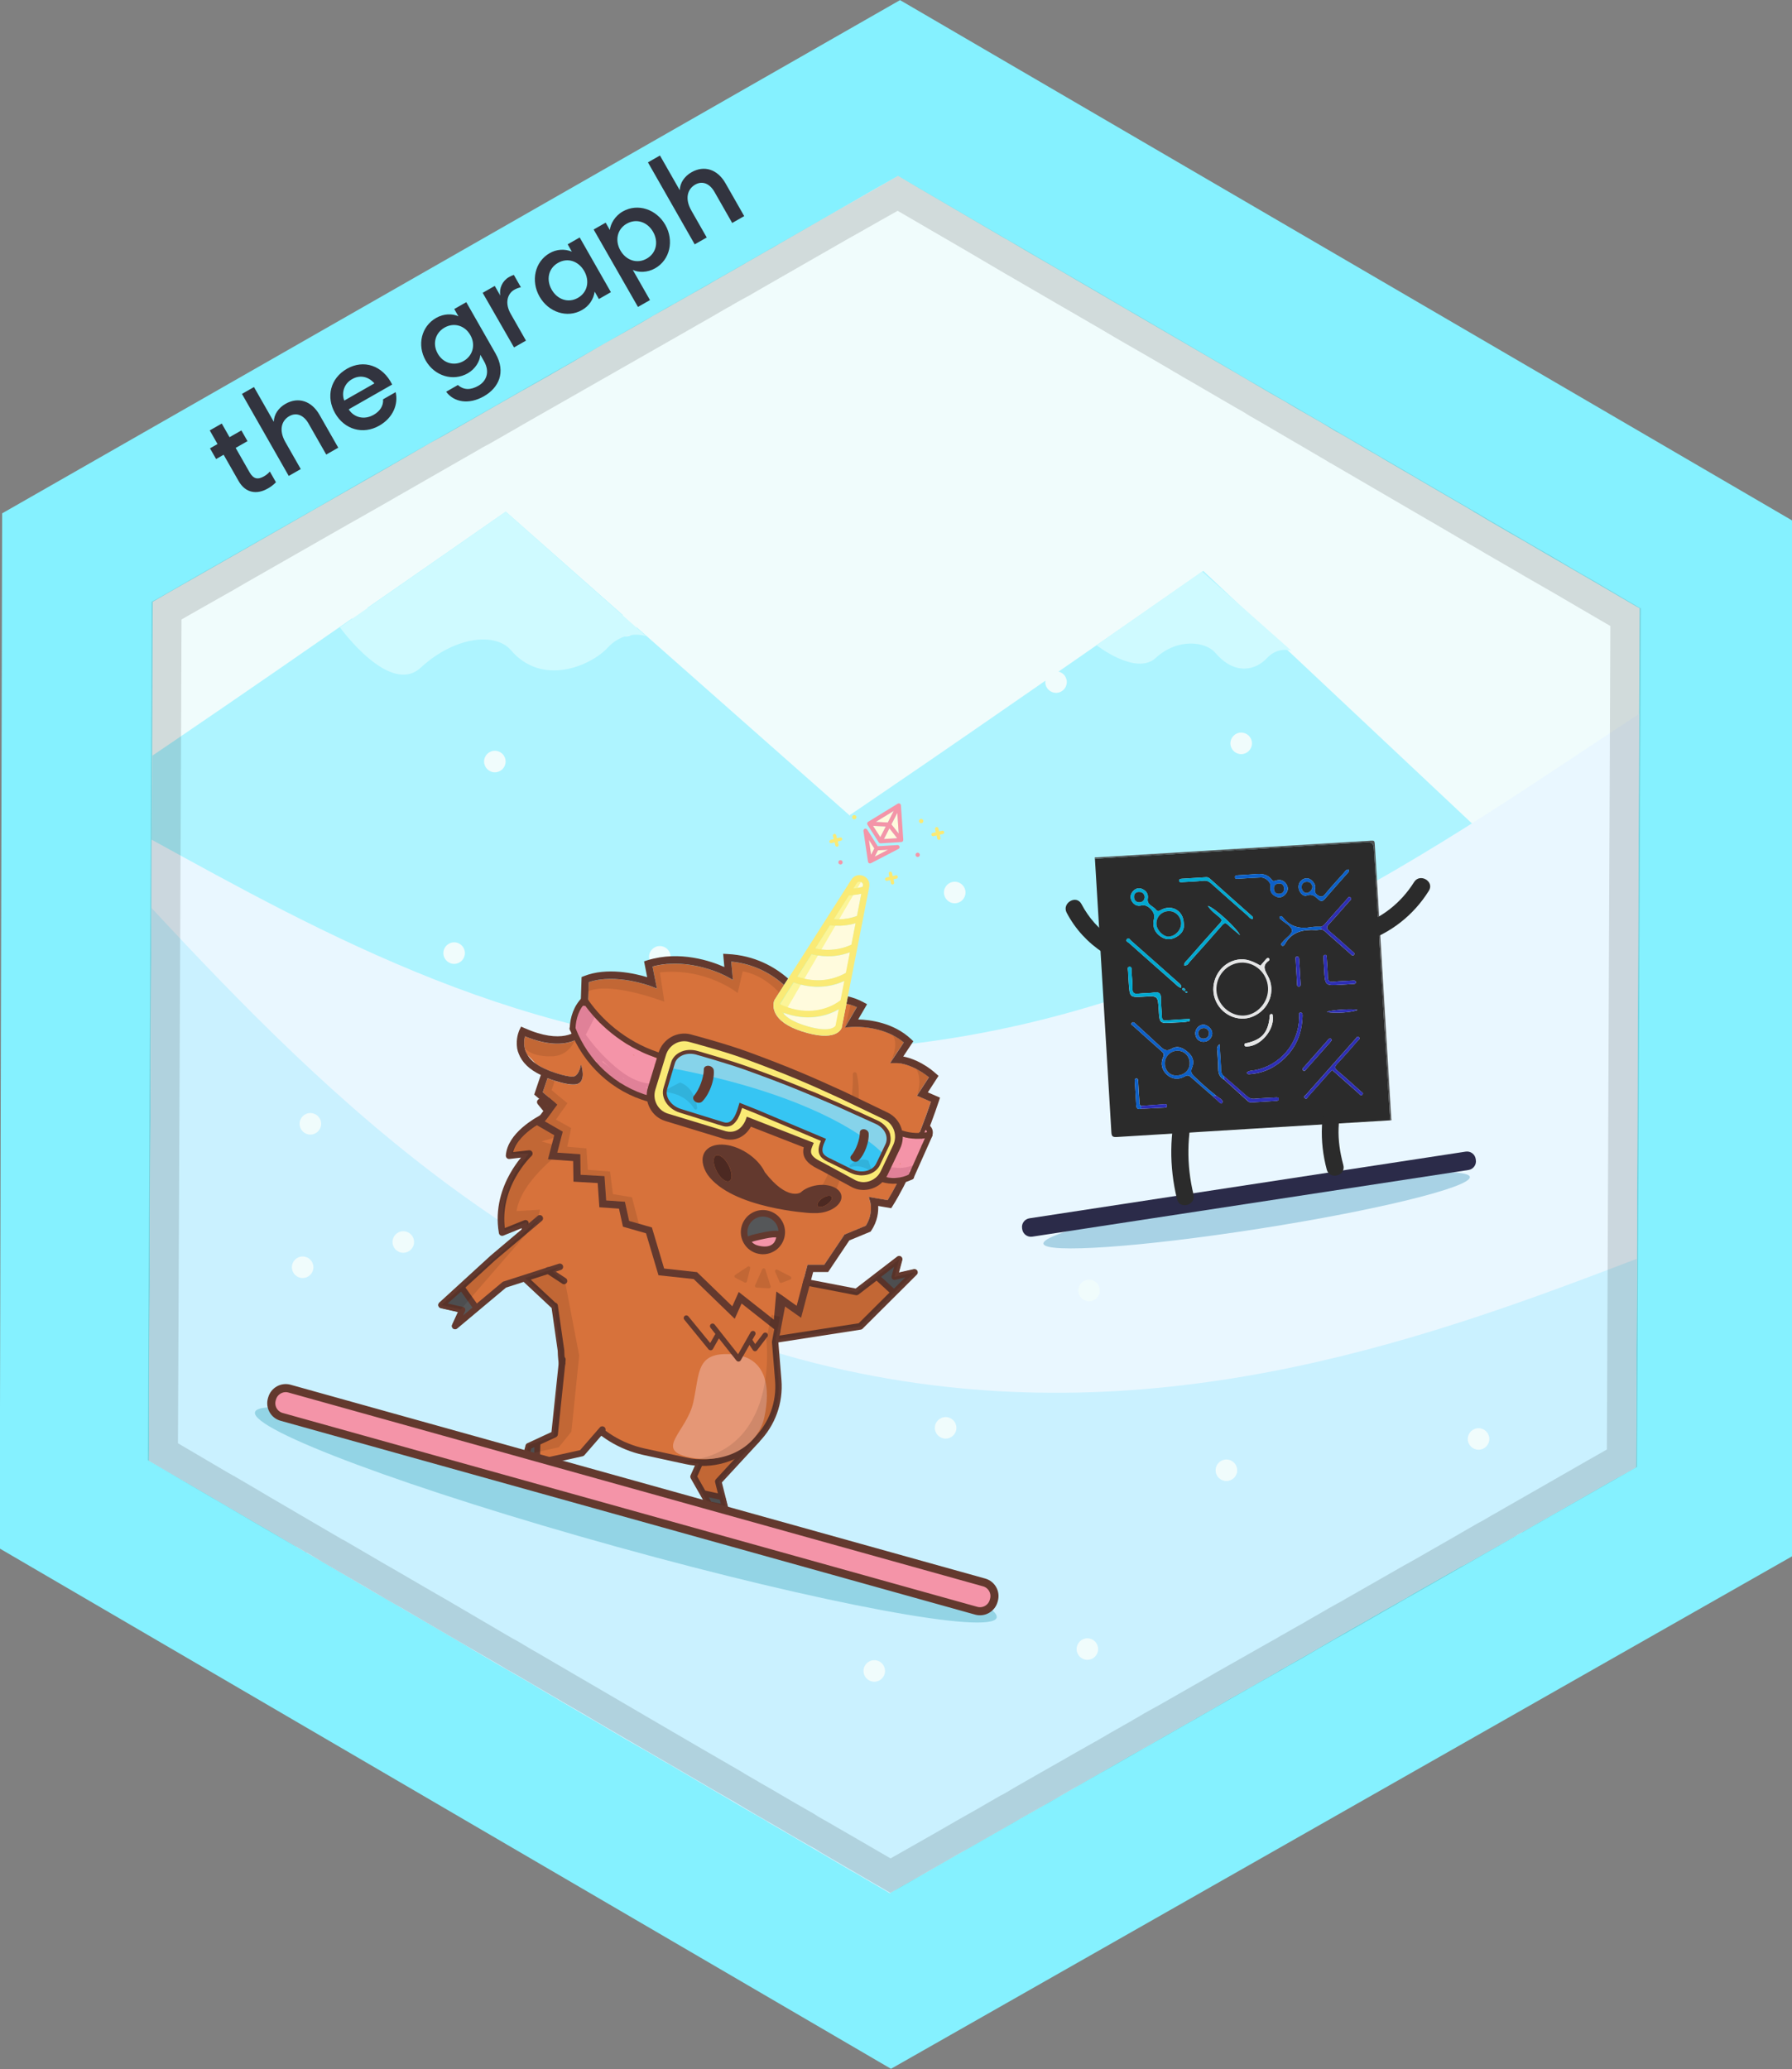 <svg enable-background="new 0 0 110.896 128.021" viewBox="0 0 110.896 128.021" xmlns="http://www.w3.org/2000/svg" xmlns:xlink="http://www.w3.org/1999/xlink"><rect x="0" y="0" width="110.896" height="128.021" fill="#808080" stroke="none"/><clipPath id="a"><path d="m45.866 77.916h10.728v5.297h-10.728z"/></clipPath><clipPath id="b"><path d="m31.14 67.99h4.49v10.476h-4.49z"/></clipPath><clipPath id="c"><path d="m32.434 64.124h3.145v1.236h-3.145z"/></clipPath><clipPath id="d"><path d="m45.448 78.355h.978v1.013h-.978z"/></clipPath><clipPath id="e"><path d="m33.591 66.711h5.941v8.999h-5.941z"/></clipPath><clipPath id="f"><path d="m32.647 65.277h.51v.533h-.51z"/></clipPath><clipPath id="g"><path d="m41.411 66.865h2.002v1.636h-2.002z"/></clipPath><clipPath id="h"><path d="m53.108 71.08h1.373v.68h-1.373z"/></clipPath><clipPath id="i"><path d="m46.72 78.476h.977v1.239h-.977z"/></clipPath><clipPath id="j"><path d="m47.962 78.548h1.01v.829h-1.01z"/></clipPath><clipPath id="k"><path d="m36.423 59.503h12.102v2.477h-12.102z"/></clipPath><clipPath id="l"><path d="m55.085 64.042h.846v1.733h-.846z"/></clipPath><clipPath id="m"><path d="m52.294 62.162h.732v1.405h-.732z"/></clipPath><clipPath id="n"><path d="m56.684 66.126h.803v1.665h-.803z"/></clipPath><clipPath id="o"><path d="m50.821 66.34h2.324v7.229h-2.324z"/></clipPath><clipPath id="p"><path d="m47.938 54.416h5.432v8.579h-5.432z"/></clipPath><clipPath id="q"><path d="m42.276 81.357h5.992v11.956h-5.992z"/></clipPath><clipPath id="r"><path d="m32.493 78.384h3.35v11.612h-3.35z"/></clipPath><clipPath id="s"><path d="m27.313 75.381h6.092v5.634h-6.092z"/></clipPath><clipPath id="t"><path d="m41.214 66.982h1.93v1.67h-1.93z"/></clipPath><clipPath id="u"><path d="m52.573 71.743h1.352v.695h-1.352z"/></clipPath><clipPath id="v"><path d="m9.162 10.888h92.377v106.229h-92.377z"/></clipPath><path d="m110.983 96.249-55.846 31.757-55.158-32.195.154-64.048 55.565-31.756 55.285 32.243z" fill="#85f1ff"/><path d="m101.468 37.635-.031 6.529-.07 16.438-.059 14.261-.01 3.021-.063 12.891-.011.011-.68.39-.75.41-4.16 2.38-.201.11-1.118.648-.811.461-2.73 1.55-.238.13-.131.051-.107.069-2.15 1.221-.65.37-.239.14-.17.102-.011.011-.34.188-.301.171-.66.369-.389.221-.041.029-.719.409v.011l-.521.29-.449.25-.02.021h-.01l-1.23.71-.31.18-.24.142-.629.37-1.271.722-.119.066-.08.051-.409.229-.029.012-.159.09v.012l-.781.449-.18.092-.021.02-.039.02-.9.52-.11.051-.156.092-.133.08-.051.027-.3.172-.02.01-.093.051-.157.09h-.013l-.709.42-1.01.58-.451.25v.01l-1.42.801-.109.07-.43.24-1.061.619-.15.08-.629.35-.063.031-1.229.709-1.75 1-.528.311-.51.289-.311.182-.853.479-.311.182-.039.029-1.01.57-1.021.578-.01.012-.299.17-.131.08-2.25 1.279-1.039.59-.25.141-.211.119-1.01.59-.972.541-.56.32h-.012l-.317.189-.479.279-1.421-.83-.76-.449-.08-.041-.03-.01-.238-.139-1.5-.883-3.012-1.76-.351-.199-.16-.092-.039-.039-.28-.16-.119-.068-.961-.549-.699-.412-.1-.06-2.5-1.461-.011-.01-.931-.541-.391-.238-.199-.109-.012-.01h-.01l-.271-.158-.119-.072-.812-.479-.688-.391-.891-.51-.171-.109-.381-.221-1.021-.602-1.698-.988-.65-.379-.04-.031-.228-.136-.381-.221-.199-.117-.289-.172-.189-.109-.141-.09-.01-.012-.07-.039-1.771-1.021-.021-.01-.551-.32-.789-.459-.132-.08-.028-.021-.461-.261-.289-.181-.75-.439-1.76-1.029-2.08-1.21-.82-.471-.09-.05-.121-.069-.309-.181-.069-.04-.01-.012-.212-.119h-.01l-.011-.011-1.02-.599c-.01-.012-.01-.012-.022-.012l-.05-.029-1.809-1.062-1.021-.591-2.1-1.239-.291-.17s-.01 0-.022-.011l-.279-.16-.039-.019-.012-.011-.228-.131-.471-.279h-.011l-2.528-1.479-3.272-1.898-.219-.13-.08-.04-.03-.021.149-34.2.01-1.698.07-17.24.93-.54 3.689-2.102 9.75-5.569 1.989-1.148.103-.06.76-.44.72-.391.7-.399 2.66-1.521 1.59-.909.17-.091 1.521-.859.108-.061.03-.021.759-.439.021-.011.392-.22.22-.13.221-.131 1.102-.64.521-.301 1.299-.729.99-.561.689-.409 1.398-.79h.012l.049-.03.063-.04 1.879-1.061.529-.31 1.859-1.06c0-.011.01-.011.01-.011l.531-.3.869-.5.189-.101.271-.16.109-.061.01-.01 5.961-3.42 1.449-.82 1.051.62 5.607 3.28h.012l.818.478.038.022.15.09.51.3 1.933 1.12 1.061.62 3.84 2.24 6.102 3.55.898.529 1.041.609.879.5.621.37.09.05.221.131.479.271.871.5.92.561h.021l.58.329 1.358.801.229.13.57.33.09.061 1.34.78.222.13h.01l.09.06.15.08.459.272 1.18.689 2.132 1.239.038.03v.01l.263.142.479.288.17.103 1.461.85.722.41 1.209.71.778.45.44.25.13.08 1.811 1.05 2.6 1.521z" fill="#f0fcfc"/><path d="m66.915 63.119-5.75 8.797-49.93-11.92-1.869-.449.061-12.791c.5-.34 1.131-.76 1.871-1.27 6.311-4.28 20-13.83 20-13.83z" fill="#aef4ff"/><path d="m101.364 60.606-.06 14.261-46.899-11.2-1.869-.449.059-12.791c.5-.34 1.131-.76 1.871-1.271 6.309-4.279 20-13.829 20-13.829z" fill="#aef4ff"/><path d="m101.434 44.166-.139 33.721-.061 12.89-.011.012-.68.391-.75.409-4.16 2.381-.201.109-1.118.649-.811.46-2.73 1.549-.238.132-.131.05-.109.068-2.15 1.222-.65.37-.237.141-.17.1-.013.012-.34.189-.301.17-.66.37-.389.219-.041.031-.719.409v.011l-.521.29-.449.25-.02.021h-.01l-1.23.71-.311.182-.24.139-.629.371-1.271.721-.119.068-.08.049-.407.23-.029.012-.159.088v.012l-.781.449-.18.092-.021.021-.037.02-.9.521-.111.049-.157.09-.132.08-.051.031-.299.17-.021.008-.093.051-.157.092h-.013l-.709.42-1.01.58-.451.25v.01l-1.42.801-.109.068-.43.24-1.061.619-.15.08-.629.352-.061.027-1.23.711-1.75 1-.529.313-.51.289-.31.182-.85.479-.312.182-.039.027-1.01.568c-7.541-.389-15.082-1.469-22.353-3.17h-.01l-.271-.158-.119-.07-.811-.479-.689-.389-.891-.512-.17-.109-.382-.221-1.02-.602-1.698-.988-.65-.381-.041-.029-.229-.131-.381-.221-.199-.119-.289-.172-.189-.107-.141-.09-.01-.012-.07-.041-1.771-1.018-.021-.012-.551-.318-.789-.461-.131-.08-.029-.021-.461-.262-.289-.179-.75-.441-1.76-1.028-2.08-1.21-.819-.472-.091-.049-.12-.069-.31-.181-.07-.041-.01-.009-.211-.12h-.011l-.01-.011-1.022-.601c-.01-.012-.01-.012-.021-.012l-.05-.028-1.811-1.061-1.021-.591-2.101-1.239-.288-.17s-.013 0-.021-.012l-.279-.158-.041-.021-.01-.012-.229-.129-.472-.281h-.01l-2.529-1.479-3.272-1.9-.221-.129-.08-.041-.029-.021.15-34.2.01-4.223c10.291 5.646 23.449 13.072 38.971 13.104 23.311.047 39.42-11.924 53.08-20.893" fill="#e9f7ff"/><path d="m101.298 77.885-.063 12.891-.011.011-.68.39-.75.41-4.16 2.38-.201.11-1.118.648-.811.461-2.73 1.55-.238.131-.131.05-.107.069-2.15 1.221-.65.37-.239.14-.17.102-.011.011-.34.188-.301.171-.66.369-.389.221-.041.029-.719.409v.011l-.521.29-.449.25-.02.021h-.01l-1.23.71-.31.18-.24.142-.629.37-1.271.721-.119.068-.08.051-.409.229-.029.01-.159.092v.01l-.781.449-.18.092-.021.02-.039.021-.9.52-.11.051-.156.09-.133.08-.051.029-.3.17-.02.012-.093.051-.157.09h-.013l-.709.42-1.01.58-.451.25v.01l-1.42.801-.109.068-.43.242-1.061.617-.15.08-.629.352-.063.029-1.229.711-1.75 1-.528.311-.51.289-.311.18-.853.48-.311.18-.039.029-1.01.57-1.021.58-.01.01-.299.17-.131.08-2.25 1.279-1.039.592-.25.139-.211.121-1.01.59-.972.539-.56.322h-.012l-.317.188-.479.279-1.421-.83-.76-.449-.08-.039-.03-.012-.238-.139-1.5-.881-3.012-1.762-.351-.199-.16-.09-.039-.039-.28-.16-.119-.07-.961-.549-.699-.41-.1-.061-2.5-1.461-.011-.012-.931-.539-.391-.238-.199-.109-.013-.012h-.009l-.271-.158-.119-.07-.812-.479-.688-.391-.891-.512-.171-.109-.381-.221-1.021-.6-1.698-.99-.65-.379-.041-.031-.229-.129-.381-.221-.198-.119-.291-.172-.188-.109-.142-.09-.011-.01-.069-.041-1.771-1.021-.021-.01-.549-.318-.791-.461-.13-.08-.03-.021-.459-.261-.291-.181-.75-.438-1.761-1.03-2.079-1.21-.819-.471-.091-.05-.119-.069-.311-.181-.069-.04-.011-.011-.209-.12h-.01l-.012-.011-1.02-.599c-.012-.012-.012-.012-.022-.012l-.051-.029-1.811-1.062-1.021-.591-2.101-1.239-.291-.17s-.01 0-.021-.011l-.278-.16-.041-.019-.011-.011-.23-.131-.469-.279h-.012l-2.529-1.479-3.271-1.898-.22-.13-.079-.04-.024-.021.15-34.2c11.139 11.98 24.49 25.191 44.74 28.972 18.552 3.456 34.765-2.515 47.185-7.265" fill="#caf1ff"/><g fill="#f0fcfc"><path d="m39.415 38.703c0 .366-.299.667-.666.667s-.668-.301-.668-.667c0-.368.301-.667.668-.667s.666.298.666.667"/><path d="m31.29 47.119c0 .367-.299.668-.666.668s-.668-.301-.668-.668.301-.666.668-.666.666.298.666.666"/><path d="m79.477 39.265c0 .366-.299.667-.666.667-.369 0-.668-.301-.668-.667 0-.368.299-.667.668-.667.368 0 .666.299.666.667"/><path d="m77.477 45.994c0 .367-.299.668-.666.668-.369 0-.668-.301-.668-.668s.299-.666.668-.666c.368 0 .666.298.666.666"/><path d="m19.874 69.536c0 .367-.299.667-.668.667-.367 0-.666-.3-.666-.667 0-.368.299-.667.666-.667.369 0 .668.298.668.667"/><path d="m25.624 76.848c0 .367-.299.667-.668.667-.367 0-.666-.3-.666-.667 0-.368.299-.667.666-.667.369 0 .668.299.668.667"/><path d="m59.186 88.348c0 .367-.299.665-.668.665-.367 0-.666-.298-.666-.665 0-.368.299-.667.666-.667.37 0 .668.299.668.667"/><path d="m68.061 79.848c0 .367-.299.667-.668.667-.367 0-.666-.3-.666-.667 0-.368.299-.667.666-.667.37 0 .668.299.668.667"/><path d="m59.751 55.223c0 .367-.301.667-.67.667-.365 0-.666-.3-.666-.667 0-.368.301-.667.666-.667.369 0 .67.299.67.667"/><path d="m76.561 90.973c0 .367-.299.665-.668.665-.367 0-.666-.298-.666-.665 0-.368.299-.667.666-.667.37 0 .668.299.668.667"/><path d="m92.165 89.036c0 .367-.299.666-.664.666-.369 0-.67-.299-.67-.666 0-.368.301-.667.67-.667.365 0 .664.298.664.667"/><path d="m54.77 103.389c0 .367-.299.668-.666.668s-.666-.301-.666-.668.299-.666.666-.666c.368 0 .666.298.666.666"/><path d="m67.956 102.036c0 .367-.297.665-.666.665-.365 0-.664-.299-.664-.665 0-.368.299-.667.664-.667.369 0 .666.298.666.667"/><path d="m19.395 78.411c0 .367-.299.667-.666.667s-.666-.3-.666-.667c0-.368.299-.667.666-.667.368 0 .666.298.666.667"/><path d="m23.124 38.203c0 .366-.299.667-.668.667-.367 0-.666-.301-.666-.667 0-.368.299-.667.666-.667.369 0 .668.298.668.667"/><path d="m66.018 42.203c0 .366-.297.667-.666.667-.367 0-.666-.301-.666-.667 0-.368.299-.667.666-.667.37 0 .666.298.666.667"/><path d="m28.77 58.973c0 .367-.299.667-.666.667s-.666-.3-.666-.667c0-.368.299-.667.666-.667.368 0 .666.299.666.667"/><path d="m41.499 59.203c0 .366-.299.667-.668.667-.367 0-.666-.301-.666-.667 0-.368.299-.667.666-.667.369 0 .668.298.668.667"/></g><path d="m61.677 100.092c-.305 1.092-10.822-.87-23.496-4.383-12.674-3.514-22.703-7.244-22.4-8.336.304-1.091 10.82.871 23.496 4.384 12.671 3.514 22.7 7.244 22.4 8.335" fill="#93d4e5"/><path d="m90.96 72.82c.1.627-5.73 2.063-13.017 3.202-7.287 1.143-13.271 1.559-13.373.932-.099-.627 5.729-2.063 13.02-3.203 7.286-1.142 13.27-1.558 13.37-.931" fill="#a8d2e5"/><path d="m43.893 93.08.965.21-.408-1.622 2.375-2.575-3.349 1.037-.555 1.239z" fill="#d7723b"/><path d="m43.716 93.178-.973-1.71c-.029-.057-.033-.124-.008-.184l.555-1.238c.023-.053.07-.094.125-.108l3.352-1.037c.086-.027.182.008.229.085.051.077.041.179-.021.245l-2.303 2.496.381 1.515c.019.066-.002.14-.051.189-.05.049-.119.07-.188.058l-.967-.211c-.053-.013-.104-.047-.131-.1m.539-1.461c-.02-.063 0-.136.047-.188l1.863-2.021-2.543.787-.475 1.063.877 1.543.557.122z" fill="#63392e"/><path d="m47.204 78.826 5.799 1.121 2.644-2.031-.295 1.094 1.243-.283-3.356 3.344-7.373 1.142" fill="#d7723b"/><path d="m45.823 83.412c.022.005.049.006.074.002l7.373-1.144c.043-.006.081-.025.112-.058l3.354-3.344c.063-.063.078-.162.033-.241-.044-.079-.134-.119-.224-.1l-.912.207.207-.77c.021-.084-.013-.173-.084-.222-.072-.047-.166-.044-.235.008l-2.57 1.976-5.709-1.104c-.109-.021-.217.05-.236.16-.022.109.051.216.16.236l5.799 1.121c.057.01.113-.005.16-.039l2.17-1.666-.139.519c-.021.067 0 .141.049.192.051.051.121.071.191.058l.555-.127-2.81 2.8-7.307 1.132c-.111.019-.188.121-.17.232.017.09.081.154.159.172" fill="#63392e"/><path d="m55.647 77.916-.295 1.094 1.243-.282-1.266 1.26-1.084-.996z" fill="#555759"/><path d="m55.206 80.123-1.084-.996c-.039-.037-.061-.089-.059-.144.002-.054.028-.104.069-.138l1.401-1.074c.062-.048.146-.051.209-.008.066.044.099.123.076.199l-.215.801.945-.215c.08-.02.162.019.201.09.037.07.025.158-.031.217l-1.266 1.263c-.045.045-.108.062-.168.049-.023-.007-.053-.021-.078-.044m.187-.934c-.063.015-.127-.006-.172-.054-.045-.045-.062-.11-.045-.172l.154-.576-.803.617.795.729.692-.688z" fill="#63392e"/><path clip-path="url(#a)" d="m47.204 78.826 5.799 1.121 2.644-2.031-.295 1.094 1.243-.283-3.356 3.344-7.373 1.142" opacity=".1"/><path d="m34.038 68.937-.604-.742 5.783-.688 5.852 11.027 3.877-.688-.979 5.194.193 2.359c.113 1.367-.375 2.718-1.338 3.692-1.135 1.154-2.779 1.646-4.361 1.3l-2.619-.57c-2.953-.646-5.076-3.233-5.129-6.258l-.394-2.771-.064-.021-2.004-1.875.262-3.213-1.44.582c-.492-2.875 1.684-4.896 1.684-4.896l-1.248.143c.113-1.552 2.529-2.575 2.529-2.575" fill="#d7723b"/><path d="m36.034 87.711c-.953-1.162-1.492-2.629-1.521-4.133l-.377-2.646c-.006-.005-.01-.009-.016-.014l-2.004-1.874c-.047-.042-.068-.104-.063-.164l.233-2.887-1.137.459c-.059.021-.121.02-.176-.013-.053-.028-.09-.082-.1-.144-.266-1.543.223-2.842.678-3.658.238-.428.49-.769.688-1.01l-.709.083c-.062.007-.121-.013-.164-.054-.043-.043-.064-.104-.063-.161.102-1.37 1.771-2.322 2.412-2.639l-.44-.541c-.045-.059-.059-.137-.029-.202.027-.069.091-.116.164-.125l5.781-.688c.082-.011.164.032.203.107l5.779 10.896 3.732-.661c.063-.013.133.009.18.057.047.049.066.114.055.181l-.973 5.168.191 2.333c.119 1.429-.392 2.832-1.396 3.854-1.19 1.21-2.893 1.719-4.552 1.354l-2.618-.569c-1.465-.322-2.803-1.143-3.758-2.309m9.072-8.979c-.088.015-.174-.026-.215-.104l-5.785-10.904-5.279.629.371.458c.039.049.056.113.039.176-.016.063-.061.113-.117.14-.022.009-2.041.878-2.366 2.158l.981-.112c.088-.011.17.036.207.116.035.08.018.174-.045.232-.006.005-.533.503-.994 1.332-.565 1.022-.789 2.074-.664 3.132l1.203-.482c.064-.025.141-.018.195.023.057.041.088.108.082.181l-.256 3.114 1.9 1.775.02.008c.074.023.127.088.139.163l.396 2.771c.002.008.002.016.002.023.023 1.416.53 2.8 1.43 3.896.897 1.094 2.154 1.863 3.539 2.167l2.619.568c1.521.332 3.084-.133 4.176-1.241.923-.938 1.39-2.227 1.281-3.535l-.194-2.361c-.003-.019-.003-.035.002-.054l.924-4.907z" fill="#63392e"/><path d="m44.86 93.285-.967-.21-.384-.693 1.185.259z" fill="#555759"/><path d="m43.735 93.164-.387-.69c-.033-.063-.027-.142.014-.198.043-.059.115-.084.187-.068l1.185.258c.067.017.121.065.139.135l.166.645c.017.061 0 .126-.045.172-.043.046-.107.065-.17.052l-.965-.211c-.055-.017-.098-.05-.124-.095m.809-.371-.682-.146.149.268.597.13z" fill="#63392e"/><path clip-path="url(#b)" d="m33.505 70.626 1.527.422s-2.752 1.879-3.066 3.886l1.449-.084-.623 2.767.137.479-.605.373.291-2.86-1.385.535c-.506-2.53 1.262-4.44 1.279-4.468l.203-.3-1.08-.003c.484-1.438 2.516-2.313 2.535-2.324l.197-.084-.705-.803c.188-.023.578-.191.828-.167l.483.105-.258 1.186.914.726z" opacity=".1"/><path d="m34.808 84.119-.483 4.623-1.601.744-.317 1.22 3.606-.797 1.265-1.455" fill="#d7723b"/><path d="m32.364 90.904c.026.007.059.007.086 0l3.604-.798c.043-.01.08-.031.108-.063l1.265-1.455c.074-.085.063-.213-.021-.287-.086-.072-.213-.063-.285.021l-1.221 1.404-3.219.712.209-.809 1.516-.704c.064-.03.109-.092.117-.163l.481-4.621c.012-.111-.068-.212-.182-.224-.111-.013-.211.069-.224.182l-.471 4.508-1.496.695c-.056.026-.097.075-.108.134l-.316 1.22c-.018.068.002.143.049.19.034.03.069.049.108.058" fill="#63392e"/><path d="m33.405 75.381-2.892 2.444-3.19 2.919 1.305.295-.465 1.004 3.055-2.556 3.427-1.102" fill="#d7723b"/><path d="m28.12 82.243c.06.013.123-.001.174-.042l3.024-2.534 3.389-1.088c.107-.034.166-.146.133-.255-.035-.107-.148-.164-.256-.132l-3.428 1.102c-.023.008-.047.021-.066.037l-2.365 1.979.088-.188c.025-.056.023-.119-.004-.175-.025-.055-.076-.094-.137-.107l-.926-.209 2.9-2.654 2.889-2.438c.084-.071.096-.199.022-.285-.071-.085-.198-.097-.284-.022l-2.892 2.441c-.002.001-.004.003-.006.005l-3.189 2.919c-.057.053-.077.129-.059.201.019.073.075.129.149.146l1.06.24-.356.778c-.041.086-.017.188.061.245.024.017.052.029.079.036" fill="#63392e"/><path d="m56.919 70.046c.334-.854.582-1.556.691-1.882l-.863-.372v-.002l.74-1.141c-.274-.226-.549-.396-.804-.523-.52-.265-.957-.351-1.176-.352l-.427.001.849-1.28c-.219-.185-.453-.332-.692-.453-1.188-.602-2.494-.51-2.511-.508l-.437.032.736-1.255c-.133-.061-.266-.109-.397-.15-.082-.026-.166-.05-.25-.067l-.287 1.475-.002.013-.004.013c-.031.096-.367.905-2.478.216-.002 0-.004-.001-.004-.001-.869-.284-1.422-.674-1.641-1.156-.185-.403-.06-.719-.045-.753l.006-.017.295-.462.303-.474c-.713-.635-1.795-1.307-3.27-1.442l.104 1.128-.377-.212c-.021-.012-2.259-1.239-4.599-.614l.271 1.358-.384-.146c-.021-.01-2.174-.814-3.829-.245l-.009.22-.094 2.78-.037.056c-.021.026-.231.33-.726.543-.518.223-1.338.347-2.565-.056-.166-.055-.342-.116-.521-.192-.043.155-.078.387-.035.646.006.032.014.066.021.102.01.039.022.078.033.116.006.013.01.025.016.038.023.067.057.135.092.198.011.019.021.034.03.052.12.196.291.375.511.535.191.139.42.264.687.374l.194.082-.002.001c.148.057 1.293.473 1.558.311.043-.026.082-.063.117-.104.041-.051.075-.106.106-.167.029-.063.055-.126.074-.186.049-.143.065-.259.065-.259s.053.144.084.332c.014.073.022.154.025.235.004.075 0 .152-.015.229-.024.152-.095.293-.231.375-.287.174-1-.008-1.492-.164-.195-.063-.357-.123-.441-.155l-.295.87.9.766-.773 1.031 1.111.642-.34 1.297 1.428.099.018 1.271 1.479.084.104 1.505 1.16.08.26 1.186.599.172.809.232.758 2.543 2.035.224 2.184 2.115.398-.888 1.299 1.025.221.174.221.174.433.341.154-1.744 1.258.887.672-2.539 1.033-.002 1.256-1.869 1.316-.544c.461-.727.289-1.408.283-1.438l-.096-.344 1.164.199c.736-1.195 1.443-2.826 1.957-4.127" fill="#d7723b"/><path d="m57.335 70.236c.453-1.159.75-2.046.773-2.123l.063-.196-.752-.327.661-1.021-.146-.13c-.821-.729-1.592-.98-2.038-1.068l.625-.944-.14-.132c-1.084-1.025-2.563-1.199-3.274-1.217l.551-.943-.205-.111c-.324-.181-.658-.299-.986-.374l-.043.226c.068.017.139.032.207.054v-.001.001c-.068-.021-.139-.037-.207-.054l-.045.225c.084.018.168.041.25.066.133.041.268.092.398.15l-.736 1.257.436-.034c.016-.002 1.322-.094 2.512.508.238.121.476.271.691.453l-.848 1.28.426-.001c.219.001.656.087 1.176.352.254.13.527.301.803.524l-.74 1.14v.002l.863.373c-.108.326-.356 1.026-.69 1.882l-.052.005c.002.006.008.033.018.075-.514 1.301-1.221 2.932-1.957 4.127l-1.164-.199.096.344c.006.028.178.712-.283 1.438l-1.315.544-1.256 1.869-1.033.002-.672 2.539-1.259-.887-.153 1.745-.433-.342-.221-.175-.221-.173-1.299-1.025-.398.888-2.184-2.115-2.035-.224-.758-2.543-.809-.231-.599-.172-.26-1.186-1.16-.08-.104-1.505-1.479-.084-.017-1.271-1.428-.099.34-1.297-1.111-.641.774-1.032-.9-.766.295-.87c.084.032.246.092.441.155.492.156 1.205.338 1.492.164.139-.082.207-.223.231-.375.014-.074.019-.15.015-.229-.003-.081-.013-.161-.025-.234-.031-.188-.084-.332-.084-.332s-.021.116-.064.259c-.021.059-.045.123-.074.185-.031.062-.066.118-.107.167-.034.042-.073.079-.116.105-.265.162-1.408-.254-1.558-.311l.002-.001-.194-.082c-.267-.11-.494-.235-.687-.374-.221-.16-.391-.34-.51-.534-.012-.019-.021-.034-.031-.054-.035-.063-.066-.13-.092-.197-.006-.014-.01-.025-.016-.038-.014-.038-.024-.077-.033-.116-.008-.033-.016-.067-.021-.102-.043-.262-.008-.491.035-.646.182.076.354.14.52.192 1.23.4 2.051.276 2.566.056.492-.213.705-.517.725-.543l.037-.056.094-2.78.008-.22c1.656-.569 3.81.235 3.83.245l.384.146-.271-1.359c2.34-.625 4.575.604 4.599.615l.377.212-.105-1.13c1.475.138 2.557.81 3.27 1.442l.109-.173.016-.021.127-.198c-.813-.71-2.051-1.439-3.762-1.521l-.26-.014.074.819c-.797-.355-2.742-1.048-4.775-.414l-.193.063.193.979c-.758-.229-2.496-.634-3.92-.063l-.139.054-.105 3.16c-.188.213-1.107 1.031-3.439-.005l-.199-.089-.096.193c-.012.022-.19.392-.172.891.002.021.002.042.004.063h-.002c.004.069.012.138.021.202.002.004.002.008.002.012.014.068.029.137.049.201.004 0 .007.001.007.001.011.032.021.063.032.097.205.552.666 1 1.375 1.334l-.129.378-.281.835.811.688-.825 1.102 1.256.725-.39 1.49 1.559.109.018 1.274 1.5.086.104 1.5 1.215.084.244 1.115 1.428.41.771 2.596 2.181.236.299.29 2.238 2.168.426-.947 1.197.945.221.174.078.063.142.11.737.582.158-1.798 1.147.809.748-2.832h.926l1.313-1.957 1.318-.545.036-.057c.402-.595.449-1.18.431-1.529l.806.139.082-.129c.454-.719.897-1.594 1.293-2.467z" fill="#63392e"/><path d="m53.647 69.376c0-.015.002-.026.008-.041.037-.117.188-.176.334-.129.107.034.187.114.203.202.002.008.002.015.004.021.035.24 0 .574-.11.925-.103.319-.248.591-.4.771-.014.017-.026.033-.041.047-.006.006-.01.013-.016.018-.054.047-.132.07-.216.063-.023-.003-.045-.007-.067-.015-.146-.047-.235-.18-.198-.298.004-.016.01-.026.018-.039.008-.011.016-.021.023-.03.131-.177.25-.416.338-.692.088-.274.129-.541.123-.759-.005-.017-.005-.03-.003-.044" fill="#63392e"/><path d="m43.702 65.941c.002-.017.004-.03.01-.047.043-.135.213-.199.381-.146.123.039.211.131.23.229.002.007.002.018.004.023.041.272.002.651-.123 1.05-.125.396-.312.729-.502.934l-.019.018c-.073.068-.196.094-.319.056-.013-.004-.021-.008-.033-.013-.148-.063-.232-.201-.193-.326.004-.017.012-.029.02-.044.006-.008.013-.016.019-.021.004-.004.006-.01.01-.016.147-.199.283-.474.384-.786.1-.313.144-.616.139-.864-.008-.018-.008-.031-.008-.047" fill="#63392e"/><path clip-path="url(#c)" d="m32.675 65.033c-.07-.049-.139-.104-.199-.162-.008-.033-.016-.066-.021-.102-.043-.261-.008-.491.035-.646.182.076.354.14.521.192 1.229.401 2.051.277 2.565.056 0 0-.348.944-1.381.986-.203.01-.401.004-.6-.02-.336-.037-.657-.129-.92-.304" opacity=".1"/><path clip-path="url(#d)" d="m46.272 78.372c.074-.053.174.019.15.105l-.199.813c-.016.063-.084.094-.143.063l-.576-.291c-.068-.035-.074-.129-.012-.172z" opacity=".1"/><path clip-path="url(#e)" d="m33.886 66.711c.084.032.246.092.441.155l-.191.587.979.807-.711 1.011.942.528-.246 1.156 1.19.099.087 1.328 1.375.106.176 1.396 1.181.198.424 1.63-.599-.173-.258-1.187-1.162-.079-.102-1.506-1.479-.084-.019-1.271-1.428-.099.34-1.296-1.111-.643.775-1.033-.9-.762z" opacity=".1"/><path clip-path="url(#f)" d="m32.647 65.277.51.533c-.219-.159-.39-.339-.51-.533" fill="#e6e6e6"/><path clip-path="url(#g)" d="m43.331 68.043c.037.12.063.236.082.344.019.104-.117.156-.176.067-.496-.735-1.291-.908-1.736-.945-.094-.007-.121-.131-.041-.178l.766-.453c.023-.015.055-.019.08-.008.43.146.699.453.869.78-.006.007-.014.015-.02.021-.008.015-.015.027-.021.044-.035.126.05.267.197.328" fill="#e6e6e6"/><path clip-path="url(#h)" d="m53.411 71.249c.084.009.162-.015.215-.063.006-.005.012-.011.016-.016.016-.016.027-.03.041-.048.166-.052.35-.063.541-.008.023.008.041.022.051.046l.199.492c.029.066-.045.132-.107.095-.241-.146-.672-.32-1.16-.159-.075.023-.131-.073-.071-.129.076-.071.17-.145.275-.21" fill="#e6e6e6"/><path clip-path="url(#i)" d="m47.358 78.545.334 1.041c.021.064-.031.133-.104.129l-.32-.02-.201-.012-.201-.013-.053-.002c-.068-.005-.113-.076-.086-.142l.098-.215.158-.356.158-.354.031-.066c.038-.083.157-.077.186.01" opacity=".1"/><path clip-path="url(#j)" d="m48.108 78.562.812.422c.075.04.067.149-.013.183l-.539.207c-.051.019-.106-.006-.127-.056l-.271-.629c-.037-.085.056-.17.138-.127" opacity=".1"/><path clip-path="url(#k)" d="m45.962 60.101-.311 1.342s-1.931-1.578-4.814-1.275l.275 1.813s-3.25-1.254-4.689-.655l.01-.332.008-.22c1.658-.569 3.812.235 3.832.246l.383.146-.27-1.359c2.34-.625 4.574.604 4.598.615l.377.211-.103-1.127c1.475.137 2.557.809 3.269 1.441l-.305.474c-.307-.337-1.123-1.119-2.26-1.32" opacity=".1"/><path clip-path="url(#l)" d="m55.083 65.777s.598-1.125.154-1.733c.239.121.475.271.692.453z" opacity=".1"/><path clip-path="url(#m)" d="m52.63 62.162c.133.041.268.092.398.15l-.736 1.256c0 .001.269-.947.338-1.406" opacity=".1"/><path clip-path="url(#n)" d="m56.747 67.791s.371-1.034-.063-1.665c.255.129.527.3.804.524z" opacity=".1"/><path clip-path="url(#o)" d="m52.774 66.468c-.006-.148.209-.179.242-.032.627 2.541-1.25 7.133-1.25 7.133l-.002.001c-.262-.101-.592-.139-.943-.093 1.78-3.309 1.99-5.794 1.953-7.009" opacity=".1"/><path d="m52.948 57.123-.254 1.329c-.441.207-1.072.386-1.853.304-.127-.014-.261-.035-.396-.063l.908-1.438c.113.015.229.022.342.025.433.015.851-.036 1.253-.157" fill="#fffbdd"/><path d="m52.606 58.92-.244 1.274c-.438.258-1.352.644-2.567.374-.146-.031-.3-.073-.453-.127l.883-1.396c.14.035.272.063.406.081.798.121 1.468-.011 1.975-.206" fill="#fffbdd"/><path d="m48.69 62.738c1.521.49 2.668.041 3.24-.294l-.195 1.025c-.041.065-.375.485-1.976-.03h-.002c-.668-.218-1.033-.465-1.231-.685-.033-.037-.063-.071-.088-.106.041.017.082.03.123.046.043.015.086.03.129.044" fill="#fffbdd"/><path d="m52.798 54.98.209-.333c.068-.107.178-.113.258-.083.002.001.004.002.008.004.076.033.146.108.121.232l-.014.071c-.105.028-.217.054-.326.072-.086.017-.17.028-.256.037" fill="#fffbdd"/><path d="m52.802 55.377c.168-.016.334-.041.496-.078l-.264 1.375c-.355.132-.728.201-1.105.211-.109.002-.223 0-.334-.008l.939-1.483c.09-.002.18-.009.268-.017" fill="#fffbdd"/><path d="m48.835 61.24.127-.198.125-.199.033-.055c.057.021.111.041.166.058.102.032.199.062.297.086 1.178.296 2.111.032 2.682-.234l-.168.882-.043.225-.02.094c-.031.026-.088.067-.162.118-.437.29-1.553.85-3.107.33-.152-.053-.312-.113-.476-.188.006-.035.012-.063.016-.076z" fill="#fffbdd"/><path clip-path="url(#p)" d="m48.315 61.526.321-.478.011-.017.118-.175.132-.194.942-1.408.318-.475.094-.14 1.017-1.515.178-.261 1.012-1.51.242-.363.367-.543.301-.031-.088.156-.221.375-.253.432-.879 1.504-.231.396-.861 1.47-.219.372-.838 1.439-.211.358-.16.271-.123.21-.121.21-.422.721-.205.348-.035.064-.104.176-.045.078-.412-.584.104-.483z" fill="#f9ec31" opacity=".4"/><path d="m47.921 61.897c-.016.034-.139.35.045.753.221.483.771.872 1.641 1.156.002 0 .002.001.004.001 2.109.689 2.445-.12 2.478-.216l.004-.013.002-.013.289-1.475.043-.224.042-.222 1.322-6.766c.059-.298-.092-.57-.371-.684-.281-.112-.578-.019-.738.237l-3.904 6.116-.127.198-.016.021-.109.173-.303.475-.295.462zm1.808 1.53c-.664-.218-1.029-.468-1.229-.687-.033-.037-.063-.074-.088-.108.041.017.082.032.123.046.043.017.086.031.129.046 1.521.495 2.666.051 3.242-.281l-.201 1.023c-.041.064-.377.483-1.975-.038zm3.657-8.553c-.105.028-.217.054-.326.071-.086.017-.172.025-.258.035l.213-.332c.068-.108.178-.114.258-.082.002 0 .004.002.008.004.074.032.146.11.121.231zm-.084.429-.27 1.373c-.355.131-.728.199-1.105.207-.109.002-.223-.001-.334-.01l.945-1.479c.09-.001.18-.007.267-.015.169-.012.335-.039.497-.076m-.356 1.821-.26 1.328c-.441.205-1.072.383-1.853.297-.128-.015-.261-.035-.396-.063l.914-1.435c.113.015.229.022.342.026.429.018.849-.031 1.253-.153m-.351 1.798-.25 1.272c-.438.255-1.352.638-2.566.363-.146-.033-.297-.076-.453-.13l.89-1.393c.14.034.273.064.403.082.8.128 1.47-.003 1.976-.194m-.563 2.877-.019.093c-.032.026-.088.067-.164.117-.436.288-1.555.845-3.108.319-.152-.054-.313-.115-.476-.189.005-.037.013-.063.017-.077l.533-.836.127-.198.127-.2.035-.054c.055.021.11.04.165.06.101.03.197.062.296.086 1.176.3 2.112.039 2.684-.225l-.172.88z" fill="#faea75"/><path d="m42.907 86.753c-.398 1.831-2.451 2.938-.273 3.413 2.176.477 4.264-.625 4.662-2.457.398-1.831.182-3.772-2.031-3.916-2.198-.139-1.957 1.129-2.358 2.96" fill="#e59776"/><path d="m33.911 78.607.994.649" fill="none"/><path d="m34.862 79.456c.078.018.164-.016.211-.087.063-.095.035-.22-.059-.281l-.992-.649c-.094-.062-.219-.035-.279.061-.063.093-.035.219.06.279l.992.648c.02.014.042.024.067.029" fill="#63392e"/><path d="m29.487 80.935-1.334 1.116.461-1.007-1.301-.293 1.25-1.103z" fill="#555759"/><path d="m28.042 82.197c-.068-.052-.092-.144-.057-.221l.369-.804-1.082-.244c-.068-.016-.121-.066-.138-.133-.019-.066.004-.137.056-.183l1.252-1.104c.037-.032.09-.05.141-.044.053.006.098.032.129.075l.922 1.287c.057.075.043.185-.031.246l-1.332 1.114c-.045.038-.104.051-.156.039-.026-.001-.05-.013-.073-.028m.49-2.279-.832.733.955.218c.055.012.1.047.123.097.024.05.024.105.002.157l-.123.271.582-.488z" fill="#63392e"/><path d="m32.407 90.706.317-1.22.537-.223-.035 1.256z" fill="#555759"/><path d="m32.278 90.833c-.045-.045-.063-.108-.045-.173l.314-1.221c.016-.056.055-.101.105-.123l.539-.222c.058-.024.121-.018.172.018s.082.095.08.155l-.037 1.255c-.002.083-.062.153-.142.172l-.817.188c-.025.007-.056.007-.08.001-.032-.007-.063-.024-.089-.05m.793-1.293-.191.08-.221.841.391-.089z" fill="#63392e"/><path d="m47.356 82.613-.632.833-.319-.486" fill="#d7723b"/><path d="m46.69 83.604c.01.002.021.003.027.003.053.002.104-.021.135-.063l.633-.832c.055-.069.041-.173-.029-.228-.071-.056-.174-.04-.229.031l-.494.649-.191-.294c-.049-.075-.15-.097-.225-.047-.074.05-.098.147-.047.226l.318.484c.024.037.061.061.102.071" fill="#63392e"/><path d="m42.476 81.547 1.501 1.84.413-.732" fill="#d7723b"/><path d="m43.944 83.545c.017.003.029.005.047.003.056-.005.103-.035.129-.082l.412-.732c.045-.078.019-.177-.063-.222-.078-.043-.176-.016-.221.063l-.297.525-1.355-1.655c-.058-.069-.157-.079-.227-.022-.069.058-.08.158-.023.229l1.502 1.84c.028.027.059.047.096.053" fill="#63392e"/><path d="m44.097 82.051 1.603 2.032.897-1.574" fill="#d7723b"/><path d="m45.665 84.242c.016.004.031.004.049.004.053-.005.102-.035.127-.082l.896-1.574c.043-.078.018-.176-.062-.221-.078-.044-.179-.018-.224.063l-.774 1.363-1.453-1.842c-.057-.07-.157-.082-.229-.027-.069.057-.082.156-.026.229l1.604 2.031c.024.027.057.048.092.056" fill="#63392e"/><path d="m50.159 75.058c.065.002.133.002.199.002.143.008.291.002.444-.021.769-.112 1.336-.584 1.267-1.055-.037-.256-.254-.456-.566-.569-.266-.096-.596-.129-.947-.078-.418.062-.775.229-1.006.444 0 0-.813.562-2.215-1.247h-.002c-.201-.433-.594-.87-1.121-1.206-1.031-.658-2.193-.68-2.598-.049-.238.375-.156.896.166 1.394 1.508 2.12 6.379 2.385 6.379 2.385m-5.021-1.98c-.201.104-.551-.16-.779-.597-.229-.437-.252-.875-.053-.981.203-.104.555.161.783.596.23.437.252.873.049.982m5.761 1.057c.238-.157.49-.196.564-.087.072.11-.06.328-.301.486-.078.054-.16.093-.234.117-.141.045-.26.043-.314-.015-.004-.006-.01-.012-.014-.018-.072-.108.059-.325.299-.483" fill="#63392e"/><path d="m44.358 72.482c-.229-.437-.252-.875-.053-.981.203-.104.555.161.781.596.23.438.254.875.051.982-.201.104-.552-.162-.779-.597" fill="#4c2922"/><path d="m50.899 74.135c.238-.157.49-.196.564-.087.072.11-.06.328-.301.486-.078.054-.16.093-.234.117-.141.045-.26.043-.314-.015-.004-.006-.01-.012-.014-.018-.072-.108.059-.325.299-.483" fill="#4c2922"/><path d="m46.2 76.818c.317.56 1.031.754 1.59.435.561-.319.754-1.032.436-1.592s-1.031-.752-1.592-.434c-.561.319-.754 1.031-.434 1.591" fill="#555759"/><path d="m47.003 77.297c.119.021.66.125.994-.218.174-.179.215-.396.234-.505.014-.07.021-.138.021-.199-.38-.06-.74.021-1.203.119-.345.073-.582.126-.83.264.037.077.086.154.153.228.221.233.494.287.631.311" fill="#f495a8"/><path d="m46.226 77.124c-.074-.082-.139-.175-.187-.275-.047-.098-.01-.214.084-.266.275-.153.531-.208.885-.284.48-.104.861-.188 1.277-.123.098.018.172.104.17.203 0 .079-.008.158-.022.234-.021.116-.074.388-.289.608-.266.271-.684.369-1.178.275-.021-.004-.051-.011-.08-.017-.166-.034-.44-.116-.66-.355m.867-.43c-.232.052-.41.09-.574.15.004 0 .004.002.006.002.172.188.396.229.518.253l-.036.198.036-.198c.361.067.644.013.813-.16.121-.125.158-.283.178-.381-.281-.009-.57.055-.941.136" fill="#63392e"/><path d="m46.026 76.918c-.375-.656-.146-1.493.508-1.868.656-.375 1.492-.146 1.867.51.375.653.146 1.491-.51 1.866-.305.176-.648.22-.969.148-.366-.078-.696-.306-.896-.656m.709-1.516c-.461.267-.621.854-.356 1.314.264.462.854.622 1.313.358.461-.265.621-.854.357-1.315-.143-.246-.375-.405-.633-.462-.222-.048-.468-.018-.681.105" fill="#63392e"/><path clip-path="url(#q)" d="m42.276 90.409c6.057-.433 5.146-7.543 5.146-7.543l.328-1.509.521.112-.265 1.394s.116 1.938.172 2.607c.052.623.056 2.558-1.655 3.92l-2.035 2.295.44 1.627-1.092-.236-.88-1.689.285-.834c-.599-.012-.965-.144-.965-.144" opacity=".1"/><path clip-path="url(#r)" d="m34.645 78.385-.437.283.783.755.852 4.451-.483 4.709-.781.966-2.016.448.127-.585 1.565-.526.418-5.005-.352-3.088-1.828-1.716z" opacity=".1"/><path clip-path="url(#s)" d="m33.405 75.381-4.883 5.634-1.209-.264z" opacity=".1"/><path d="m35.573 63.509c0 .005-.002.01-.002.014-.002.022.002.043.01.062.01.076.023.151.043.228.014.056.051.087.094.099 0 .004 0 .006.002.008.023.049.049.096.072.143-.01.018-.016.037-.016.059.002.262.237.491.387.689.094.126.187.249.285.372.037.059.078.112.121.168-.019.047-.006.097.024.138.17.225.39.399.61.567.121.121.246.237.373.352-.049.062-.055.162.025.206.273.149.551.303.824.452.086.06.174.115.264.172.031.021.063.025.09.021l.25.138c.019.01.035.017.051.019.005.012.011.021.015.032.024.07.088.088.146.068.017.009.031.016.045.022.039.03.076.034.109.021.045.017.09.035.135.061.021.01.041.014.062.016.092.057.184.107.278.156.065.034.13-.002.142-.072.009-.057.021-.113.028-.17.019-.014.031-.028.046-.047.03-.002.062-.021.071-.063.103-.402.203-.811.308-1.213.104.068.254-.077.186-.186-.041-.063-.088-.121-.14-.17.021-.021.039-.043.06-.063.041.012.08.022.123.03.147.031.246-.155.112-.247-.262-.179-.547-.311-.851-.393-.311-.186-.62-.366-.942-.521-.092-.043-.188-.07-.282-.108-.203-.185-.416-.358-.638-.522-.276-.256-.562-.5-.881-.69-.054-.04-.104-.078-.158-.117.045-.057.058-.151-.017-.211-.23-.189-.446-.391-.653-.604-.021-.021-.041-.032-.063-.039-.025-.127-.224-.174-.261-.021-.004.017-.008.029-.012.045-.058-.021-.125-.008-.154.054-.02.037-.036.074-.055.112-.037 0-.074.021-.097.066-.006.012-.01.021-.016.032v.002c-.116.264-.172.547-.153.833m3.59 1.748c.021.013.047.021.068.034v.012c.002.007.004.013.004.018-.023-.022-.047-.042-.072-.064" fill="#f494a8"/><path d="m54.946 72.795c-.002.003-.004.007-.006.012-.07.126.072.256.188.179.034.021.082.029.129.007.006-.003.01-.005.017-.007.034.058.121.091.184.06.039-.021.076-.04.113-.062.008.006.017.013.024.017.129.078.272.062.416.005.043.052.123.064.19.018.229-.165.355-.408.384-.688.004-.039-.011-.068-.029-.092.035-.057.072-.112.105-.171s.019-.125-.023-.168c.183-.255.363-.51.545-.767.076-.104-.063-.262-.176-.192.022-.039.047-.077.067-.116.004-.014.011-.022.013-.035.021-.02.045-.033.071-.041.117-.033.136-.183.041-.242.033-.01.063-.033.078-.075.056-.161.232-.263.205-.445-.02-.14-.244-.114-.244.021 0 .055-.069.104-.1.146-.043.06-.076.133-.094.204-.016.038-.01.07.008.097-.207-.058-.418-.066-.629-.03-.072-.009-.146-.017-.221-.024-.072-.009-.119-.034-.168.021.072-.153-.111-.271-.221-.142-.031.036-.045.074-.05.11-.123.28-.213.568-.27.871-.148.371-.321.735-.479 1.103-.023.055-.006.1.027.129-.031.078-.063.157-.096.237-.001.02-.003.042.001.06m.737-.748c.006-.023.014-.049.02-.073.009.006.017.01.021.014.002.002.004.007.006.009 0 .002-.002.004-.002.006-.016.014-.032.03-.045.044" fill="#f494a8"/><path d="m40.261 67.717c-.004.063.033.103.08.112-.006.068-.012.138-.014.207-.004.101.092.136.16.104-.002.021-.004.038-.006.061-.007.048.018.084.051.105.006.034.014.071.021.107.015.052.063.091.117.099.286.49.938.615 1.446.772.355.109.713.224 1.072.325.174.051.346.098.521.143.072.019.148.035.225.054.061.014.219.021.258.077.053.08.154.072.209.024.108.042.219.082.328.118.186.13.561.198.736.017.004 0 .006-.001.01-.001.044.047.115.063.166.008.003-.004.008-.009.012-.014.021-.009.035-.021.047-.038.123-.089.215-.198.275-.332.004-.003.006-.007.008-.012.006-.006.01-.014.017-.021.004.002.01.002.014.002.183.031.207-.174.189-.31.037-.004.068-.024.091-.055.006-.002.01-.006.014-.009.662.19 1.308.433 1.943.697.377.155.75.32 1.122.486.168.074.337.149.507.225.094.041.188.082.289.114l.022.007c-.008.017-.016.032-.021.049-.037.007-.074.03-.086.082-.063.282.051.561.247.759.011.073.076.122.142.118.064.045.134.08.205.108.028.011.06.009.084-.004.181.146.371.274.595.347.049.015.094.033.139.056.014.009.022.02.035.026.057.039.108.078.166.116.045.033.092.064.142.095.443.289.932.521 1.453.611.324.057.59-.013.793-.2.211-.104.361-.323.486-.517.071-.11.127-.23.182-.354.135-.168.234-.36.297-.572.023-.023.049-.049.072-.073.242-.258.379-.56.369-.883.002-.005.004-.009.006-.013.086-.341-.043-.707-.236-.987-.01-.013-.021-.024-.029-.037.004-.043-.018-.088-.07-.103-.01-.003-.018-.004-.024-.004-.088-.078-.188-.133-.312-.179-.01-.004-.02-.007-.026-.012-.207-.142-.444-.238-.685-.328-.041-.017-.078-.009-.104.015-.453-.226-.916-.431-1.371-.646l-1.799-.854c-.287-.136-.572-.273-.857-.408-.002-.011-.006-.021-.012-.031-.058-.1-.183-.151-.293-.114-.002.001-.004.002-.004.002-.188-.086-.375-.172-.565-.254-.209-.093-.422-.183-.639-.263-.016-.022-.039-.043-.074-.053-.766-.203-1.49-.572-2.229-.856-.58-.225-1.156-.41-1.75-.563-.221-.104-.443-.185-.676-.242-.002-.051-.029-.096-.094-.106-.3-.056-.601-.108-.896-.161-.029-.007-.06-.011-.09-.018-.027-.025-.067-.043-.113-.039-.025.002-.053.007-.076.009-.146-.021-.295-.027-.443-.002-.071.012-.104.063-.104.114-.013.004-.022.009-.037.015-.045-.058-.131-.081-.186-.021-.102.113-.198.229-.295.346-.03.031-.063.063-.096.094-.021.021-.033.046-.037.075-.006.004-.01.011-.014.017-.117.149-.266.307-.25.51.004.051.033.094.072.116-.039.087-.07.177-.096.268-.021.048-.041.093-.062.141-.035-.05-.115-.046-.16-.011-.004.002-.006.004-.008.006-.037.028-.043.071-.031.11-.01.123-.088.275-.125.386-.051.142-.104.28-.153.42-.09.271-.172.543-.187.825m1.185-1.604c.021-.014.033-.033.039-.063l.022-.127c.021-.084.047-.164.082-.241.08-.128.164-.25.252-.373.037.047.104.063.168.015.041-.03.072-.063.101-.099.031-.021.066-.035.098-.06.048-.04.066-.076.085-.126.079-.006.157-.013.237-.02.238.039.482.06.729.057.008 0 .017-.001.021-.002.01.011.02.021.026.027.218.175.509.211.771.28.291.075.582.156.871.242.578.172 1.151.359 1.719.565.291.106.576.219.854.356.241.123.475.191.735.258.346.14.694.269 1.047.39.058.022.115.053.17.085.23.143.47.157.722.229.051.015.1.03.146.047.06.024.121.05.182.074.139.062.275.131.412.193.514.241 1.021.489 1.527.744.039.02.082.015.117-.005.039.041.088.071.141.098.043.021.084.033.131.042.016.002.029.006.045.007.006.001.008.001.012.001.031.047.09.058.138.039.312.147.623.299.932.448.392.19.808.415 1.054.785.037.097.063.194.063.301 0 .047-.004.094-.011.142-.036.013-.067.045-.069.097-.012.302-.145.569-.276.834l-.104.205c-.08.084-.158.172-.222.271-.096.146-.159.311-.229.47-.008.019-.016.034-.021.052-.004.002-.008.004-.012.007-.061.036-.119.07-.18.104-.223.086-.441.172-.664.258-.023-.011-.051-.016-.076-.013l-.057.009c-.027-.065-.109-.104-.168-.059-.004-.013-.023-.021-.059-.027-.021-.01-.041-.021-.063-.028-.043-.021-.084-.037-.127-.052-.099-.03-.197-.052-.297-.069-.005-.049-.031-.095-.087-.105-.241-.053-.422-.216-.625-.349-.176-.114-.364-.225-.565-.294l-.06-.049c-.112-.095-.223-.19-.336-.287-.023-.021-.055-.045-.088-.07.063-.194.123-.391.185-.587.022-.078-.021-.132-.076-.148-.01-.021-.022-.037-.036-.05-.027-.021-.06-.03-.093-.028-.015-.018-.032-.03-.062-.041-.602-.194-1.139-.504-1.709-.768-.547-.253-1.11-.466-1.678-.673-.289-.104-.58-.21-.869-.319-.076-.028-.164-.076-.252-.104 0-.026-.01-.055-.029-.073-.024-.026-.051-.049-.079-.071-.072-.057-.201.011-.193.103.002.037.005.074.009.11-.004.005-.009.011-.013.017-.06.092-.092.231-.123.335-.021.064-.037.126-.019.188-.077.101-.157.197-.246.291-.102.109-.153.17-.325.14-.103-.018-.201-.058-.3-.086-.434-.123-.864-.25-1.297-.377-.432-.125-.871-.231-1.297-.377s-.691-.425-.971-.764c-.01-.013-.021-.021-.031-.025-.004-.041-.026-.08-.082-.096-.006-.002-.012-.002-.02-.003-.004-.144-.006-.285-.004-.431z" fill="#faea75"/><path d="m35.698 62.874c-.068.193-.117.399-.162.588-.012.043-.004.08.018.108-.014.055-.025.105-.039.161-.019.083.037.158.111.167-.004.055.021.088.059.104-.029.149-.041.318.119.365-.006.012-.012.023-.018.036-.053.119.09.188.184.14.004.002.006.006.01.01.004.019.01.039.021.059.192.278.389.555.584.83.035.052.088.057.133.034.029.034.063.067.096.103.039.045.08.088.123.133-.066.037-.104.129-.037.196.154.154.314.308.479.453.232.229.484.44.756.632.078.055.154.01.184-.06.02.015.045.021.064.021-.029.067-.01.165.074.191.059.02.113.036.17.055-.035.065-.021.16.072.188.197.062.396.12.594.181.008.061.051.117.123.123.139.014.275.023.414.035h.006c.006.005.012.009.018.014.184.1.393-.085.313-.281-.047-.11-.161-.158-.266-.197h-.002c.123.019.25.027.377.025.148-.004.158-.226.008-.234-.994-.057-1.805-.67-2.516-1.318-.34-.311-.656-.641-.953-.99-.152-.181-.299-.363-.438-.555-.041-.055-.084-.109-.123-.169.19-.388.395-.767.586-1.151.061-.119-.084-.229-.172-.15-.02-.057-.074-.1-.137-.094-.049-.125-.115-.242-.205-.353-.039-.049-.104-.054-.152-.026-.033-.025-.076-.033-.115-.007-.177.114-.431.406-.361.633m2.834 3.808c.059.037.117.076.178.113-.059-.024-.113-.054-.168-.082-.002-.01-.004-.021-.01-.031m-2.353-2.306c-.006 0-.014 0-.02.002-.008-.011-.019-.021-.025-.027-.012-.012-.021-.02-.031-.021.006-.013.01-.021.016-.033.019.025.038.052.06.079m1.66 1.762c-.182-.15-.369-.296-.563-.433-.004-.004-.009-.009-.013-.013.019-.009.035-.021.048-.039.086.085.174.168.264.249.086.081.172.159.264.236" fill="#e08198"/><path d="m54.788 72.553c.047-.023.088-.032.139-.019.006.001.012.004.02.008.008-.001.017-.002.023-.004.004-.029.02-.059.043-.075-.07-.051-.059-.173.043-.205.195-.063.445.019.65.011.258-.011.51-.063.75-.146.119-.041.193.158.076.208-.099.04-.191.069-.287.097.006.022.006.047-.002.069.033.012.061.037.076.065.026.015.047.039.053.078.004.019.006.036.008.057.014.101-.092.19-.188.131-.017-.012-.031-.021-.047-.028-.212.113-.447.144-.691.083-.024-.006-.045-.017-.059-.031-.128-.011-.238.012-.378.008-.032 0-.065-.002-.098-.018-.017-.006-.029-.015-.041-.027-.002 0-.007 0-.009 0-.077.021-.155-.049-.151-.127l.002-.022c.004-.049.029-.09.068-.113" fill="#e08198"/><path d="m41.231 67.357c-.002-.02-.004-.037-.004-.056-.021-.456.072-.919.268-1.332.095-.202.207-.396.392-.531.063-.048.134-.088.201-.127.108-.1.23-.182.36-.25.148-.079.289-.025.371.074.183.001.346.051.517.128.002.003.006.006.01.008.121.021.242.049.362.081.479.125.951.266 1.421.423.637.213 1.26.455 1.875.726.625.192 1.248.401 1.862.626.979.354 1.941.741 2.89 1.169.498.227.993.457 1.483.699.209.104.418.209.625.314.226.115.469.222.666.38.418.334.453.836.252 1.306-.219.513-.549.987-.83 1.467-.114.197-.332.175-.461.052-.225.053-.453.018-.66-.107-.014-.008-.024-.021-.034-.032-.388-.077-.75-.239-1.067-.483l-.003-.003c-.104-.061-.204-.122-.305-.188-.111-.024-.211-.07-.302-.138-.162.002-.315-.104-.291-.311.029-.234.031-.463.002-.69-.082-.037-.166-.072-.245-.113-.24-.12-.445-.299-.688-.416-.232-.109-.482-.179-.719-.284-.256-.116-.496-.265-.75-.386-.525-.248-1.121-.357-1.674-.545-.297-.1-.594-.203-.887-.313-.049.245-.16.465-.396.62-.028.069-.065.137-.114.196-.093.115-.211.2-.355.233-.145.033-.301-.013-.439.028-.152.044-.313-.064-.361-.207-.442-.056-.873-.16-1.27-.381-.107-.062-.209-.121-.33-.155-.119-.032-.24-.052-.355-.1-.053-.021-.102-.047-.146-.073-.104-.026-.211-.056-.314-.084-.148-.041-.213-.15-.215-.269-.051-.046-.096-.099-.131-.153-.051-.021-.096-.052-.133-.091-.014-.021-.025-.039-.039-.058-.09-.061-.148-.151-.146-.273.002-.11.052-.238.091-.342.001-.014.009-.027.016-.039" fill="#36c5f3"/><path d="m54.614 71.359s-2.93-3.347-12.969-5.248l.135-.696.795-.422 2.893.829 5.904 2.271 3.363 1.595.323.795z" fill="#86d3ea"/><path d="m52.735 73.464-1.971-1.066c-.471-.229-1.225-.595-1.025-1.409l-3.268-1.276c-.119.209-.348.514-.713.682-.354.162-.748.162-1.178.004l-3.4-1.035c-.414-.125-.756-.407-.961-.795-.213-.396-.256-.853-.123-1.28l.656-2.15c.266-.864 1.16-1.362 2.016-1.132.014.004.027.01.041.014.105.026 2.156.576 3.428 1.043 2.734 1.002 4.07 1.601 6.027 2.491l2.676 1.289c.816.396 1.158 1.392.762 2.222l-.768 1.61c-.191.405-.531.711-.953.859-.318.11-.652.125-.969.038-.095-.03-.189-.066-.277-.109m-6.664-7.956c-1.276-.468-3.367-1.024-3.389-1.03h-.004l-.006-.002c-.01-.005-.021-.007-.031-.01-.603-.165-1.238.192-1.428.809l-.658 2.149c-.094.308-.062.632.088.914.146.273.389.474.678.563l3.408 1.037.016.004c.978.365 1.347-.52 1.386-.618l.084-.23 4.144 1.62-.097.229c-.188.447-.041.658.722 1.024l1.967 1.067c.272.13.582.146.873.044.301-.104.543-.324.682-.613l.766-1.611c.281-.593.041-1.302-.537-1.58l-2.668-1.285c-1.951-.89-3.281-1.486-5.996-2.481" fill="#63392e"/><path d="m52.638 72.572-1.195-.588c-.348-.155-.643-.31-.746-.592-.076-.207-.045-.457.103-.8l-4.023-1.696-.852-.342c-.113.37-.299.885-.656 1.074-.166.088-.352.104-.555.038l-2.645-.821c-.738-.229-1.189-.917-1.007-1.531l.47-1.576c.076-.26.262-.479.521-.615.332-.18.75-.208 1.147-.085.064.02 1.945.549 3.109.971 2.5.902 3.729 1.425 5.525 2.202l2.461 1.114c.363.163.641.452.758.786.1.279.08.572-.049.822l-.563 1.18c-.259.505-.914.725-1.55.553-.083-.025-.169-.055-.253-.094m-10.477-7.239c-.205.108-.346.272-.404.475l-.469 1.574c-.146.49.234 1.043.848 1.234l2.646.821c.141.043.262.036.369-.021.313-.166.479-.725.575-1.057l.037-.127 1.101.438 4.254 1.795-.053.114c-.158.334-.203.564-.146.728.065.179.262.294.62.458l1.197.588c.586.265 1.252.106 1.484-.349l.563-1.18c.101-.195.113-.423.039-.638-.098-.272-.326-.511-.633-.647l-2.457-1.113c-1.793-.774-3.02-1.297-5.51-2.194-1.174-.425-3.076-.961-3.098-.965l-.002-.002c-.02-.007-.035-.012-.053-.016-.314-.084-.646-.056-.908.084" fill="#63392e"/><path d="m40.128 68.17c-2.252-.623-4.029-2.303-4.867-4.474-.084-.217.268-.31.35-.094.791 2.049 2.492 3.631 4.613 4.218.222.063.128.414-.096.35" fill="#63392e"/><path d="m40.905 65.542c-1.963-.571-3.752-1.898-4.89-3.597-.131-.192.185-.37.314-.179 1.082 1.613 2.805 2.882 4.672 3.425.223.066.129.416-.096.351" fill="#63392e"/><path d="m36.286 61.969c-.449.446-.652 1.056-.672 1.683-.006.23-.367.233-.359 0 .021-.721.26-1.424.779-1.939.164-.166.418.093.252.256" fill="#63392e"/><path d="m54.591 72.767c.549.188 1.189.157 1.707-.119.205-.108.383.203.18.313-.598.321-1.344.37-1.981.152-.219-.072-.129-.422.094-.346" fill="#63392e"/><path d="m56.224 72.709c.381-.857.764-1.718 1.145-2.575.099-.212.406-.026.314.185-.383.857-.768 1.718-1.148 2.575-.097.211-.405.024-.311-.185" fill="#63392e"/><path d="m57.561 70.379c-.596.133-1.207.111-1.791-.071-.221-.069-.127-.418.094-.349.523.164 1.066.19 1.604.07.226-.047.32.301.093.35" fill="#63392e"/><path d="m57.364 70.132c.028-.068-.017-.188-.092-.234-.195-.124-.015-.437.184-.311.254.159.334.459.221.729-.037.092-.17.107-.246.063-.094-.053-.104-.156-.067-.247" fill="#63392e"/><path d="m53.214 70.042c.002-.015.006-.026.01-.041.043-.113.195-.164.34-.108.104.039.176.123.189.211 0 .006.002.015.002.021.021.239-.029.567-.156.908-.115.312-.273.572-.435.741-.016.016-.029.029-.045.044-.004.005-.01.011-.017.016-.053.044-.133.063-.215.05-.022-.004-.045-.008-.065-.017-.146-.054-.226-.19-.183-.307.004-.013.013-.023.021-.036.006-.012.016-.021.022-.029.14-.167.271-.398.369-.667.101-.27.153-.528.16-.745.001-.014.001-.027.003-.041" fill="#63392e"/><path d="m43.554 66.14c.002-.016.006-.031.012-.047.049-.13.221-.186.385-.126.119.045.201.142.218.239.002.008.002.018.002.023.026.271-.031.646-.175 1.032-.147.388-.346.705-.543.896-.008.005-.014.011-.02.016-.076.065-.201.083-.32.039-.012-.005-.021-.009-.031-.014-.143-.068-.221-.213-.176-.333.006-.017.015-.029.021-.042.004-.01.012-.016.018-.021.004-.004.008-.009.012-.013.154-.19.304-.454.418-.761.113-.305.175-.602.181-.848-.004-.011-.004-.024-.002-.04" fill="#63392e"/><path clip-path="url(#t)" d="m43.079 68.202c.029.119.051.236.062.344.014.104-.123.146-.176.061-.453-.754-1.231-.965-1.672-1.023-.092-.014-.111-.137-.029-.18l.779-.407c.024-.015.055-.017.078-.007.418.171.668.484.82.817-.009.007-.015.013-.019.021-.011.013-.019.025-.023.042-.039.12.039.262.18.332" opacity=".1"/><path clip-path="url(#u)" d="m52.888 71.882c.084.014.162-.007.217-.05.006-.006.012-.011.016-.017.017-.015.029-.028.045-.044.164-.043.347-.047.537.021.02.007.037.024.045.046l.175.498c.023.066-.054.127-.113.087-.231-.153-.647-.35-1.139-.215-.078.021-.13-.08-.065-.133.077-.066.174-.134.282-.193" opacity=".1"/><path d="m60.413 99.663-42.986-11.995c-.465-.129-.736-.612-.607-1.078l.019-.063c.131-.464.614-.735 1.077-.606l42.986 11.992c.465.129.738.613.608 1.078l-.018.064c-.13.464-.612.737-1.079.608" fill="#f494a8"/><path d="m60.413 99.663-42.986-11.995c-.465-.129-.736-.612-.607-1.078l.019-.063c.131-.464.614-.735 1.077-.606l42.986 11.992c.465.129.738.613.608 1.078l-.018.064c-.13.464-.612.737-1.079.608z" fill="none" stroke="#63392e" stroke-miterlimit="10" stroke-width=".5"/><path d="m86.03 69.32c-5.635.343-11.27.681-16.901 1.031-.277.019-.341-.037-.354-.313-.332-5.636-.677-11.271-1.017-16.904 5.584-.338 11.17-.672 16.754-1.022.39-.024.492.066.515.456.324 5.583.665 11.167 1.003 16.752m-15.41-.712c.475-.021.945-.045 1.418-.07.084-.004.199-.007.18-.138-.02-.097-.117-.082-.191-.075-.473.03-.942.065-1.416.102-.137-.086-.094-.227-.104-.348-.029-.379-.047-.764-.07-1.145-.006-.086.002-.21-.117-.203-.121.007-.098.129-.092.214.027.483.063.968.088 1.45.007.214.12.258.304.213m5.133-1.805c.482.437.969.872 1.449 1.312.068.063.144.103.24.097.51-.03 1.021-.063 1.53-.094.078-.007.172-.023.164-.121s-.104-.097-.181-.092c-.436.024-.868.04-1.303.081-.209.021-.36-.042-.516-.183-.455-.409-.924-.807-1.387-1.209-.221-.16-.182-.402-.193-.627-.029-.43-.053-.859-.084-1.356-.211.177-.146.31-.141.425.016.369.061.738.059 1.107.002.3.101.517.363.66m6.008-9.285c.158.007.248.124.352.216.48.425.957.851 1.439 1.271.068.061.15.192.248.065.066-.088-.053-.152-.115-.21-.469-.418-.93-.844-1.412-1.243-.197-.164-.191-.268-.02-.447.42-.447.818-.914 1.225-1.377.061-.07.203-.155.104-.248-.127-.121-.192.051-.262.123-.387.428-.764.865-1.147 1.291-.125.142-.226.317-.42.383-.205.006-.414-.012-.613.025-.678.12-1.262-.009-1.717-.563-.054-.061-.123-.19-.238-.07-.014.084.046.121.093.162.237.213.633.398.672.645.041.262-.369.479-.562.733-.051.063-.168.138-.071.224.098.086.17-.035.207-.1.426-.753 1.118-.892 1.898-.851.108.005.223-.019.339-.029m-6.5 10.274c-.484-.379-.941-.789-1.381-1.217-.164-.162-.205-.291-.109-.52.141-.332.064-.662-.209-.91-.305-.275-.66-.499-1.063-.251-.326.2-.5.033-.709-.159-.502-.469-1.01-.932-1.518-1.395-.066-.062-.152-.141-.229-.051-.093.104.043.153.1.205.57.516 1.144 1.03 1.722 1.537.129.11.194.188.115.379-.175.404-.084.795.235 1.086.319.293.729.321 1.104.106.2-.114.289-.037.422.082.432.385.867.76 1.305 1.138.031.036.063.086.104.109.178.104.404.441.479.32.134-.212-.22-.311-.368-.459m2.742-8.044c-.66-.388-1.1-.474-1.611-.324-.973.283-1.541 1.39-1.209 2.359.338.983 1.426 1.502 2.35 1.113.998-.419 1.447-1.568.929-2.513-.199-.362-.359-.636.047-.933.051-.037.082-.108.008-.158-.065-.043-.12.002-.164.052-.122.135-.237.271-.35.404m-4.75-2.662c-.035-.715-.701-1.127-1.35-.813-.125.063-.246.182-.365.016-.166-.23-.574-.283-.51-.686.047-.282-.084-.475-.322-.588-.221-.106-.434-.046-.594.134-.172.191-.191.418-.052.638.138.213.335.301.595.233.377-.096.877.44.766.812-.119.394-.008.777.299 1.035.334.276.688.326 1.064.114.336-.189.547-.462.469-.895m.387 6.081c-.004-.039-.008-.08-.012-.121-.482.029-.965.052-1.447.091-.197.018-.275-.035-.279-.241-.008-.357-.061-.717-.055-1.074.006-.328-.088-.466-.441-.408-.313.051-.641.029-.957.069-.258.032-.371-.03-.367-.313.007-.344-.026-.69-.059-1.035-.01-.114.051-.317-.117-.315-.182.002-.094.198-.094.311.004.23.023.461.039.69.061.9.061.9.953.848.85-.051.85-.051.9.801.053.863.053.869.906.809.342-.03.698 0 1.03-.112m-.368-3.441c.219.045.271-.121.356-.217.668-.743 1.332-1.489 1.988-2.243.137-.159.229-.19.391-.031.207.205.441.383.732.628-.211-.459-1.623-1.737-1.992-1.813.205.323.486.503.727.714.154.133.15.213.018.357-.67.741-1.33 1.491-1.987 2.241-.092.105-.221.185-.233.364m3.885 6.639c.035.109.106.101.166.097.854-.053 1.576-.401 2.188-.994.728-.706 1.063-1.577 1.095-2.581.002-.097.018-.237-.123-.235-.123.002-.091.131-.093.217-.002.037.005.076.005.114-.021 1.585-1.195 2.958-2.757 3.238-.164.027-.35.017-.481.144m5.274-.154c.082.065.152.119.219.179.48.425.959.853 1.441 1.272.059.051.127.174.219.071.092-.104-.039-.157-.098-.209-.477-.43-.951-.858-1.441-1.272-.186-.153-.186-.25-.023-.424.439-.469.857-.953 1.279-1.438.049-.058.176-.127.064-.218-.104-.084-.156.044-.207.104-1.023 1.149-2.045 2.303-3.063 3.457-.052.059-.177.124-.068.219.107.094.156-.043.205-.101.43-.478.854-.959 1.279-1.438.059-.063.119-.124.194-.202m-5.045-12.103c-.256.016-.514.028-.77.047-.088.008-.207.014-.195.129.012.119.135.092.221.088.459-.025.92-.06 1.381-.078.303-.016.641.303.603.564-.046.301.079.492.34.615.215.104.403.042.56-.12.176-.187.228-.401.088-.632-.146-.234-.359-.323-.625-.247-.104.028-.197.082-.271-.023-.358-.486-.856-.375-1.332-.343m6.068-.311c-.17.006-.225.141-.305.229-.388.43-.779.853-1.146 1.299-.154.187-.271.194-.466.063-.188-.128-.188-.265-.146-.46.046-.236-.254-.568-.481-.583-.301-.017-.545.212-.551.516-.006.3.266.642.508.548.35-.135.522.066.721.24.168.146.27.122.408-.038.449-.525.914-1.036 1.371-1.559.056-.06.144-.116.087-.255m-5.924 3.062c.037-.106-.02-.146-.063-.186-.862-.767-1.729-1.529-2.584-2.301-.074-.065-.144-.101-.235-.095-.5.032-1 .061-1.5.093-.08.006-.181.021-.181.107.002.128.114.105.205.104.437-.024.871-.041 1.308-.086.196-.021.334.043.477.17.746.668 1.496 1.33 2.25 1.989.089.082.155.208.323.205m5.44 4.072c.23-.015.461-.022.691-.044.096-.008.248.023.246-.113-.002-.138-.148-.104-.244-.1-.385.021-.772.029-1.152.074-.26.027-.334-.066-.34-.313-.006-.396-.043-.794-.068-1.189-.006-.072.002-.175-.105-.168-.1.008-.1.104-.096.182.012.256.027.513.043.769.06.961.06.961 1.025.902m-9.889.188c.055-.173-.059-.233-.141-.308-.98-.872-1.961-1.744-2.947-2.61-.063-.059-.144-.209-.24-.105-.135.136.053.195.123.258.936.835 1.877 1.665 2.817 2.492.113.097.208.226.388.273m5.691 1.801c-.035-.041.041-.187-.104-.174-.121.01-.092.131-.101.215-.104.932-.479 1.36-1.379 1.57-.089.021-.197.014-.173.143.021.096.113.079.19.075.806-.039 1.632-.991 1.567-1.829m-3.752.997c-.008-.258-.309-.528-.568-.516-.264.016-.487.268-.483.54.006.313.226.527.528.521.293-.007.531-.257.523-.545m7.393.444c-.024-.042-.035-.091-.064-.1-.09-.03-.137.046-.186.101-.482.544-.967 1.09-1.446 1.637-.056.063-.17.139-.086.221.106.105.178-.027.241-.1.476-.533.949-1.068 1.423-1.604.046-.05.077-.102.118-.155m-1.973-4.26c-.014-.229-.02-.459-.043-.688-.008-.095.014-.236-.135-.226-.125.01-.084.138-.08.22.025.471.053.941.084 1.412.008.094-.021.246.125.229.125-.016.096-.16.092-.26-.011-.229-.027-.458-.043-.687m1.666 2.506c.41.123 1.678.027 1.904-.12-.281-.079-1.519-.014-1.904.12m-8.754-1.377c-.031-.065-.074-.104-.145-.084-.023.007-.086.026-.043.074.039.044.094.073.141.11.014-.031.032-.062.047-.1m-.003.156c.02.016.041.039.066.05.014.005.045-.012.055-.025.033-.048-.02-.055-.043-.067-.035-.024-.061-.009-.078.042" fill="#2b2b2b"/><path d="m86.03 69.32c-.338-5.584-.68-11.169-1.006-16.756-.02-.39-.125-.479-.516-.455-5.584.353-11.168.687-16.752 1.023-.035-.121.064-.08.111-.082 5.666-.345 11.332-.688 16.998-1.034.166-.012.199.021.209.186.338 5.667.682 11.333 1.022 17 .005.045.059.135-.066.118" fill="#4f4f4f"/><path d="m78.003 59.747c.113-.134.229-.268.348-.401.043-.049.098-.094.164-.051.074.049.043.12-.008.158-.406.296-.246.569-.047.932.52.944.068 2.095-.93 2.513-.924.389-2.013-.129-2.351-1.113-.332-.971.236-2.074 1.209-2.358.515-.151.955-.066 1.615.32m.467 1.362c-.049-.896-.807-1.592-1.682-1.545-.871.05-1.553.823-1.51 1.717.043.871.828 1.597 1.688 1.558.851-.042 1.554-.847 1.504-1.73" fill="#e5e5e5"/><path d="m75.048 67.826c-.438-.379-.873-.752-1.305-1.138-.133-.119-.221-.196-.422-.082-.377.215-.783.187-1.104-.106-.319-.29-.41-.682-.235-1.087.079-.188.014-.268-.115-.379-.578-.506-1.15-1.021-1.721-1.536-.058-.052-.189-.101-.101-.205.073-.09.159-.012.229.051.508.464 1.016.927 1.518 1.394.209.194.383.36.709.159.402-.248.758-.023 1.063.25.274.248.35.578.209.91-.096.229-.055.357.109.52.439.43.896.84 1.381 1.217-.075.007-.147.02-.215.032m-2.239-1.281c.479-.011.822-.34.813-.778-.01-.432-.334-.752-.758-.752-.43.002-.776.354-.772.782.001.445.303.759.717.748" fill="#0d60c8"/><path d="m73.253 57.086c.078.433-.133.707-.469.896-.379.212-.73.162-1.064-.115-.309-.257-.418-.642-.299-1.034.111-.369-.389-.906-.766-.812-.261.065-.457-.021-.595-.233-.143-.22-.12-.445.052-.638.16-.181.373-.239.594-.133.238.112.369.305.322.588-.064.399.344.453.51.685.119.167.24.047.365-.015.649-.315 1.315.097 1.35.811m-.164.01c-.023-.415-.379-.743-.781-.722-.443.022-.766.378-.74.815.021.368.43.771.764.755.419-.02.78-.425.757-.848m-2.252-1.594c-.027-.217-.15-.315-.357-.312-.205.008-.299.135-.291.321.008.187.111.31.312.313.211.003.312-.119.336-.322" fill="#03a9d1"/><path d="m73.64 63.168c-.332.109-.687.081-1.029.104-.854.063-.854.058-.906-.809-.051-.852-.051-.852-.898-.8-.895.055-.895.055-.952-.849-.017-.229-.035-.459-.039-.688 0-.111-.089-.31.094-.312.168-.002.106.201.117.314.028.346.063.69.059 1.036-.004.281.109.345.367.313.315-.041.643-.021.957-.069.354-.058.447.08.44.407-.006.357.048.718.056 1.075.004.206.082.259.278.241.48-.04.966-.062 1.447-.091.003.045.005.086.009.128" fill="#03a9d1"/><path d="m73.272 59.726c.012-.179.141-.26.231-.361.658-.75 1.318-1.5 1.988-2.241.135-.146.137-.226-.019-.357-.239-.21-.52-.392-.727-.715.369.074 1.781 1.354 1.992 1.813-.291-.245-.524-.424-.731-.627-.162-.159-.254-.129-.392.03-.655.755-1.321 1.5-1.987 2.243-.083.094-.136.26-.355.215" fill="#03a9d1"/><path d="m77.157 66.364c.131-.126.315-.115.479-.146 1.563-.279 2.733-1.652 2.759-3.237 0-.038-.007-.077-.005-.115.002-.085-.03-.214.093-.216.141-.002.125.141.123.235-.027 1.003-.367 1.875-1.095 2.581-.61.593-1.332.941-2.188.994-.058.003-.131.014-.166-.096" fill="#2e2fb5"/><path d="m82.431 66.212c-.074.075-.137.138-.193.202-.426.479-.85.961-1.276 1.438-.052.058-.101.192-.205.101-.106-.094.019-.16.065-.22 1.021-1.153 2.039-2.307 3.064-3.457.051-.059.104-.188.207-.104.107.092-.018.161-.064.219-.422.483-.842.969-1.278 1.438-.162.174-.162.271.022.425.49.413.965.845 1.441 1.271.059.052.188.104.098.209-.092.104-.16-.021-.219-.071-.482-.422-.961-.85-1.441-1.272-.067-.059-.139-.112-.221-.179" fill="#2e2fb5"/><path d="m77.386 54.107c.479-.032.977-.142 1.326.343.074.106.17.055.271.025.264-.076.479.012.625.247.139.229.088.446-.088.632-.154.162-.345.222-.56.12-.259-.123-.386-.314-.341-.614.039-.265-.299-.58-.602-.566-.461.021-.922.054-1.381.079-.086.004-.209.032-.221-.088-.012-.114.107-.121.195-.128.262-.021.52-.033.776-.05m2.078.85c-.021-.194-.123-.304-.326-.288-.195.016-.313.122-.303.32.01.217.137.328.352.311.197-.017.283-.144.277-.343" fill="#0d60c8"/><path d="m81.751 57.34c.195-.063.295-.241.42-.383.387-.428.764-.863 1.148-1.29.065-.073.135-.245.262-.124.1.094-.045.178-.104.248-.403.463-.805.93-1.225 1.378-.173.18-.179.281.021.444.482.401.942.827 1.411 1.245.063.057.183.123.115.21-.097.128-.181-.007-.248-.065-.481-.421-.959-.85-1.438-1.271-.104-.092-.191-.209-.353-.217z" fill="#2e2fb5"/><path d="m83.454 53.796c.059.14-.031.191-.09.256-.455.521-.92 1.033-1.369 1.559-.139.16-.238.187-.406.039-.197-.175-.371-.375-.725-.241-.238.094-.513-.248-.506-.548.006-.304.25-.53.551-.516.229.014.526.348.481.583-.039.196-.039.331.148.459.193.134.309.124.464-.063.366-.443.76-.867 1.146-1.296.081-.09.136-.225.306-.232m-2.236 1.063c-.053-.168-.135-.298-.342-.296-.229.003-.332.143-.326.341.006.181.146.35.305.343.183-.011.341-.159.363-.388" fill="#0d60c8"/><path d="m77.53 56.859c-.168.003-.233-.123-.328-.203-.754-.659-1.504-1.321-2.25-1.99-.143-.127-.276-.188-.477-.169-.436.044-.871.061-1.307.086-.088.005-.203.024-.205-.103 0-.088.1-.104.18-.108.5-.031 1-.062 1.5-.093.096-.006.162.027.236.095.857.771 1.721 1.535 2.584 2.301.048.037.104.075.067.184" fill="#03a9d1"/><path d="m82.97 60.931c-.967.059-.967.059-1.025-.902-.016-.256-.031-.512-.043-.77-.004-.074-.004-.173.096-.18.107-.01.103.095.105.167.025.396.064.793.068 1.188.006.246.08.342.34.313.381-.043.768-.055 1.15-.073.098-.006.244-.039.246.1.002.138-.15.104-.246.112-.23.022-.461.031-.691.045" fill="#2e2fb5"/><path d="m73.081 61.12c-.18-.049-.273-.178-.389-.275-.939-.826-1.884-1.656-2.817-2.492-.07-.063-.258-.121-.123-.257.1-.103.178.048.24.106.983.865 1.969 1.736 2.947 2.609.083.073.197.136.142.309" fill="#03a9d1"/><path d="m81.751 57.34.012.177c-.115.011-.23.034-.344.028-.779-.039-1.475.097-1.898.851-.037.063-.109.187-.207.1-.096-.085.021-.155.072-.223.189-.254.602-.474.561-.733-.039-.244-.434-.431-.672-.644-.047-.043-.104-.078-.092-.163.115-.12.188.011.238.07.455.556 1.039.685 1.717.563.199-.036.408-.02.613-.026" fill="#0d60c8"/><path d="m75.755 66.594c.463.402.932.8 1.387 1.209.154.14.307.201.516.183.435-.041.867-.058 1.304-.081.075-.005.172-.007.18.093.009.096-.086.113-.164.12-.51.03-1.021.063-1.53.094-.099.007-.172-.033-.24-.098-.48-.438-.967-.872-1.449-1.31-.004-.07-.004-.139-.004-.21" fill="#2e2fb5"/><path d="m78.772 62.92c.065.838-.764 1.788-1.563 1.829-.078.004-.172.021-.191-.075-.025-.129.084-.123.172-.143.898-.211 1.275-.642 1.379-1.571.01-.083-.021-.204.101-.214.143-.01.067.132.102.174" fill="#e5e5e5"/><path d="m75.02 63.916c.008.289-.23.538-.523.546-.307.009-.522-.205-.528-.521-.004-.272.224-.523.485-.539.26-.015.559.258.566.514m-.205-.043c-.057-.151-.158-.288-.379-.254-.191.03-.301.17-.279.351.023.199.166.32.379.288.188-.03.287-.151.279-.385" fill="#0d60c8"/><path d="m82.413 64.361c-.041.054-.072.104-.115.151-.475.537-.945 1.072-1.422 1.606-.064.07-.137.202-.242.099-.084-.082.029-.157.086-.221.479-.547.965-1.093 1.447-1.637.049-.054.096-.132.186-.102.025.014.035.062.06.104" fill="#2e2fb5"/><path d="m70.62 68.608c-.185.045-.297.001-.307-.212-.025-.483-.062-.968-.089-1.451-.006-.085-.028-.207.093-.214.118-.007.11.118.116.202.022.383.041.765.07 1.146.012.12-.033.261.104.347.005.06.009.119.013.182" fill="#0d60c8"/><path d="m80.44 60.101c.016.229.031.458.043.688.004.1.033.244-.092.259-.146.019-.117-.134-.125-.227-.031-.472-.059-.942-.084-1.413-.004-.082-.045-.209.08-.22.148-.013.127.131.135.227.022.227.03.458.043.686" fill="#2e2fb5"/><path d="m70.62 68.608c-.004-.063-.008-.122-.012-.184.473-.034.942-.068 1.416-.104.073-.005.174-.02.19.077.021.131-.095.134-.179.139-.47.028-.942.049-1.415.072" fill="#2e2fb5"/><path d="m75.755 66.594c0 .069 0 .14-.002.209-.262-.145-.359-.36-.357-.659.002-.369-.043-.738-.059-1.107-.008-.116-.07-.25.141-.426.031.498.055.929.084 1.356.011.224-.028.468.193.627" fill="#0d60c8"/><path d="m82.106 62.607c.385-.133 1.623-.2 1.904-.12-.226.146-1.493.243-1.904.12" fill="#2e2fb5"/><path d="m75.048 67.826c.068-.013.143-.022.215-.034.146.148.502.248.367.465-.074.122-.303-.218-.48-.32-.044-.026-.071-.074-.102-.111" fill="#2e2fb5"/><path d="m73.352 61.23c-.018.038-.033.068-.047.103-.047-.036-.101-.066-.141-.109-.041-.048.02-.067.043-.075.071-.024.114.015.145.081" fill="#03a9d1"/><path d="m73.349 61.386c.018-.052.043-.066.078-.045.023.015.076.021.043.067-.01.016-.041.03-.055.025-.025-.008-.047-.031-.066-.047" fill="#03a9d1"/><path d="m78.47 61.109c.051.883-.652 1.689-1.504 1.729-.859.039-1.645-.687-1.688-1.558-.043-.894.639-1.667 1.51-1.717.875-.046 1.635.647 1.682 1.546" fill="#2b2b2b"/><path d="m72.809 66.545c-.414.011-.717-.307-.721-.748-.004-.43.346-.78.775-.782.424 0 .748.32.758.752.013.44-.333.769-.812.778" fill="#2b2b2b"/><path d="m73.089 57.095c.023.424-.338.83-.76.852-.334.018-.74-.387-.762-.756-.027-.438.295-.793.737-.814.406-.024.759.304.785.718" fill="#2b2b2b"/><path d="m70.837 55.502c-.021.201-.125.323-.34.322-.197-.003-.303-.126-.312-.313-.008-.188.087-.313.291-.321.208-.003.332.097.361.312" fill="#2b2b2b"/><path d="m79.464 54.957c.008.198-.08.326-.277.343-.215.02-.342-.094-.352-.311-.01-.198.105-.307.303-.32.203-.015.302.092.326.288" fill="#2b2b2b"/><path d="m81.218 54.859c-.021.229-.18.377-.363.388-.158.007-.299-.162-.305-.343-.006-.198.098-.338.326-.341.209-.002.289.128.342.296" fill="#2b2b2b"/><path d="m74.815 63.873c.008.233-.092.354-.279.385-.213.032-.354-.089-.379-.288-.02-.181.088-.318.279-.351.221-.035.325.101.379.254" fill="#2b2b2b"/><path d="m90.88 72.392-27.002 4.126c-.293.045-.572-.159-.617-.453l-.01-.065c-.047-.295.158-.572.451-.617l27.002-4.127c.297-.045.572.158.617.453l.01.065c.047.295-.158.572-.451.618" fill="#2b2b49"/><path d="m72.905 68.109c-.539 2.021-.561 4.056-.067 6.086.157.664 1.184.384 1.021-.282-.445-1.853-.42-3.681.07-5.521.177-.662-.844-.942-1.024-.283" fill="#2b2b2b"/><path d="m82.352 67.047c-.648 1.729-.723 3.545-.246 5.324.176.658 1.201.38 1.024-.281-.432-1.61-.41-2.963.176-4.521.24-.641-.713-1.155-.954-.522" fill="#2b2b2b"/><path d="m84.323 58.315c1.721-.563 3.141-1.665 4.1-3.198.363-.581-.557-1.114-.916-.536-.813 1.295-2.014 2.237-3.465 2.711-.649.209-.369 1.235.281 1.023" fill="#2b2b2b"/><path d="m68.821 58.044c-.813-.532-1.44-1.245-1.895-2.104-.316-.604-1.232-.067-.916.536.537 1.02 1.313 1.855 2.275 2.484.575.376 1.107-.542.536-.916" fill="#2b2b2b"/><path clip-path="url(#v)" d="m45.121 18.898v.091l.16-.091zm0 0v.091l.16-.091zm56.26 18.66-2.891-1.699-.16-.092-.148-.08-.439-.25-.131-.078-.09-.051-1.76-1.041h-.012l-1.369-.789-.439-.26-1.799-1.041-.682-.41-.041-.021-3.48-2.021-1.139-.67-1.041-.602-.24-.14-.67-.391-1.25-.729-.539-.311-.801-.471-1.763-1.021-.141-.09-.228-.13-.871-.5-.24-.141-.77-.44-.159-.097-.68-.391-.231-.13-.25-.149-.629-.37c-.012 0-.012-.01-.012-.01l-.789-.46-.642-.37-3.647-2.13-.701-.41-.17-.101-.709-.399-.3-.18-1.271-.75-1.479-.859-.472-.271-.969-.561-2.121-1.24-.789-.449-.92-.54-.951-.551-4.78-2.789-2.488 1.42-3.42 1.949-.609.351-.07.04-1.301.74-.5.289-4.068 2.32-.069.04-.289.17-.302.17-.311.17-.291.17-.158.091-.141.069-.301.17-.262.15-.459.27-2.359 1.351-4.16 2.369-1.83 1.04-1.699.979-.18.101-1.16.659-4.272 2.432-.359.21-.279.159-1.43.811-3.58 2.062h-.01l-7.461 4.25-.182.108-1.89 1.08-.301.16-.04 9.51-.06 12.79-.131 30.82 2.939 1.721.41.239.051.03.529.311.369.21 2.522 1.479 2.34 1.358h.022l.509.3.071.052.049.021h.029l.981.59 1.58.92.26.15.84.489 1.211.71.488.278.562.32.601.352 3.358 1.96 2.09 1.21.431.26.19.107h.009l.392.223 2.971 1.74 1.301.75.029.02.688.41 6.44 3.75.488.289 1.391.801h.011l.84.5.24.141.101.061.44.262.147.08.32.189.09.049 1.141.66v.01l.75.432.142.08.539.311.149.08.271.148.239.16.222.131.24.139.028.021.029.01.029.021 3.01 1.75.182.102.42.25.229.129.562-.31.141-.08 1.85-1.061 1.74-1 .6-.33.189-.109 2.4-1.369.188-.109.392-.229.02-.012.941-.529.639-.359.07-.039 1.471-.852.16-.09.33-.182.6-.35.129-.07.281-.16.049-.027.221-.131.131-.068.75-.422.359-.209.09-.051.91-.521.25-.141.18-.109.4-.221 1.369-.779.17-.1.701-.4.519-.289.022-.01.119-.07.471-.271.689-.398 2.539-1.451.211-.119.59-.33.131-.068.01-.012.631-.357.24-.143.219-.129.58-.32.281-.158 1.027-.602.393-.221.238-.14.092-.051.1-.062.359-.199.34-.188 2.801-1.602.459-.261.061-.04.431-.25.08-.04v-.01l.25-.13.01-.011.25-.142.302-.17 2.432-1.39.158-.091.143-.08.068-.039.092-.051 1.59-.91.299-.17.229-.13.013-.012.858-.488.238-.16.07-.029.131-.08h.039l.522-.3.029-.022.459-.26.891-.51.02-.011 5.15-2.932.051-.028.229-53.12zm-1.941 52.13-1.199.681-3.229 1.851-1.801 1.029-.621.359-.107.06-.09.05-.021.011-.449.261-.17.101-.27.141-.57.33-.108.061-.312.181-.5.29-2.291 1.312-.67.38-.029.01-.09.051-.069.04-.142.08-3.479 1.989-.313.181-.131.069-.181.101-.34.189-.38.221-.941.539-.198.12-.052.03-.039.021-.569.319-.211.12-.521.3h-.011l-.239.141-.17.102-.271.148-.09.051-3.35 1.899-.41.24-.59.34-.211.119-2.313 1.32-.181.1-.42.23-.33.188-.049.031-.41.238-.142.08-.08.051-.368.211-.142.078-.74.422-.141.078-.238.141-.102.061-.18.102-.24.141-.029.021-.131.068-.939.529-.51.289-.381.221-.26.15-.09.049-1.32.75-1.449.83-.221.131-.219.131-.313.18-.148.07-.813.471-.068.039-.619.359-1.029.58-.611.352-.938.539-1.369.779-1.36.771-.619-.359-.721-.42-2.13-1.23-.03-.02-.119-.07-.051-.029-.14-.08-.371-.209-.33-.189-.17-.109-.09-.061-.601-.34-.399-.23-.14-.08-.069-.039-.892-.521-.528-.311-.74-.42-.09-.061-.142-.08-.66-.381-.101-.068-.02-.012-2.932-1.699-3.05-1.779-3.149-1.84-.74-.432-.02-.01-2.689-1.57-.541-.31-.789-.471-.271-.148-.027-.011-.32-.189-.141-.08-3.701-2.17-.229-.13-.591-.34-2.409-1.4-.171-.1-.51-.29-.681-.4-1.062-.619-.31-.181-.291-.17-.119-.062h-.01l-4.74-2.771-.59-.351-.631-.37-.67-.391-.08-.051-.029-.01-.391-.221-3.062-1.801.13-29.311.063-14.511.027-7.149.521-.3 1.201-.682 1.469-.83.701-.408 6.478-3.7.359-.2 2.109-1.199.551-.32.209-.118 4.781-2.74.289-.17.381-.2 1.881-1.079.029-.021 9.608-5.479 2.278-1.301.722-.42.3-.17.159-.09.433-.25.311-.171.299-.159.861-.5 1.799-1.03.07-.04.608-.35 2.88-1.65.801-.449 1.109-.631 1.12-.63 4.608 2.681.17.101 1.871 1.101.261.149 2.618 1.521.291.17.539.31 1.722 1 .26.149.511.3.899.53.33.189.75.431.799.46.892.521.291.17.301.18.301.171.277.17.041.021.262.149 2.938 1.71.394.221.356.22.15.09.68.391 1.93 1.13.724.421.969.569.191.109.446.271h.013l.961.561 1.648.96 3.449 2.011.039.021.121.069 2.049 1.2.83.479.441.262.24.141.278.16 1.312.76.139.08.041.021.33.199 1.44.83.211.119.26.149 1.59.931 1.94 1.131zm-54.319-70.79v.091l.16-.091zm0 0v.091l.16-.091zm0 0v.091l.16-.091z" opacity=".13"/><path d="m21.034 38.814s3.076 4.271 5 2.5c2.125-1.959 4.639-2.192 5.584-1.083 1.916 2.249 4.916.999 6-.167s2.375-.698 2.375-.698l-8.695-7.71z" fill="#cffaff"/><path d="m67.854 39.919s2.445 1.918 3.67.789c1.354-1.247 3.086-1.019 3.688-.313 1.221 1.432 2.511 1.062 3.2.318.689-.741 1.513-.443 1.513-.443l-5.537-4.908z" fill="#cffaff"/><path d="m54.703 51.914.818-.051-.481-.608z" fill="#fffbdd"/><path d="m54.815 51.139-.789-.042.45.703z" fill="#fffbdd"/><path d="m54.929 50.915.047.024z" fill="#fffbdd"/><path d="m55.514 51.448.103.129-.086-1.279c-.121.234-.243.473-.363.711.113.145.232.294.346.439" fill="#fffbdd"/><path d="m55.307 50.175-1.107.678c.242.012.494.026.741.039.122-.239.246-.481.366-.717" fill="#fffbdd"/><path d="m54.131 53.004.827-.429c-.206.013-.418.024-.626.036z" fill="#fffbdd"/><path d="m53.906 52.888c.066-.129.134-.261.201-.391-.112-.177-.227-.356-.336-.529z" fill="#fffbdd"/><path d="m53.687 51.037.162.253c.174.27.35.546.525.819.013.022.03.039.051.051.002.002.005.003.008.005.023.011.05.017.081.015.09-.006.181-.012.271-.016l.984-.063c.013-.001.053-.003.087-.034.03-.028.044-.066.041-.111-.048-.711-.097-1.42-.143-2.109-.002-.032-.01-.073-.047-.11l-.006-.006-.031-.015-.017-.005c-.054-.01-.096.015-.112.025-.473.29-.953.584-1.421.871l-.389.238c-.037.022-.061.051-.068.086-.005.023-.005.061.024.106m1.842-.74.086 1.279-.102-.128c-.115-.145-.232-.293-.348-.44.122-.237.245-.476.364-.711m-.826 1.617.337-.659.481.608zm.227-.999.046.023zm.377-.74c-.12.236-.244.478-.366.716-.248-.013-.499-.026-.741-.038zm-.492.964-.339.661-.45-.702z" fill="#f495a8"/><path d="m55.618 52.314c-.032-.025-.068-.027-.095-.025l-.439.026c-.251.015-.51.03-.766.045-.163-.257-.329-.517-.488-.769l-.106-.167c-.019-.029-.038-.06-.059-.092-.023-.034-.058-.055-.098-.059-.039-.003-.077.013-.103.044-.038.044-.031.094-.028.113.093.629.185 1.254.275 1.859.004.02.009.06.039.097l.008.01.047.024.01.002c.043.005.077-.01.1-.021.417-.216.842-.435 1.251-.649l.301-.155c.043-.023.089-.047.133-.07.04-.022.066-.061.069-.104.003-.041-.016-.083-.051-.109m-1.487.69.2-.392c.208-.012.419-.024.625-.036zm-.024-.507c-.067.13-.135.262-.201.391l-.135-.92c.11.173.224.353.336.529" fill="#f495a8"/><path d="m56.857 52.778c-.063-.038-.144-.016-.182.046-.037.063-.016.144.047.182s.144.017.182-.046c.037-.063.016-.144-.047-.182" fill="#f495a8"/><path d="m52.082 53.242c-.063-.038-.145-.017-.182.046s-.017.145.047.182c.062.037.143.017.182-.046.038-.063.017-.145-.047-.182" fill="#f495a8"/><path d="m52.115 51.894c-.015-.056-.071-.089-.127-.074l-.192.048-.048-.192c-.015-.056-.072-.089-.127-.075-.057.014-.09.07-.076.126l.049.191-.191.049c-.056.015-.09.072-.076.127.007.028.024.05.048.064.022.013.05.019.077.011l.192-.049.049.193c.007.027.024.049.048.063.022.013.051.018.079.011.055-.014.089-.071.075-.127l-.049-.191.191-.05c.059-.013.093-.069.078-.125" fill="#faea75"/><path d="m58.159 51.648.193-.045c.056-.012.091-.069.078-.124-.014-.056-.069-.091-.124-.078l-.192.045-.045-.193c-.013-.057-.069-.091-.124-.078-.056.013-.091.069-.079.125l.044.192-.192.044c-.056.013-.091.069-.079.125.007.028.024.052.049.066.023.013.049.019.077.012l.193-.044.042.192c.007.029.024.052.048.067.023.012.05.018.077.011.056-.012.09-.068.078-.124z" fill="#faea75"/><path d="m55.075 53.935c-.056.013-.09.069-.078.124l.044.193-.193.044c-.056.013-.091.069-.078.125.007.028.025.051.048.066.023.013.049.019.077.012l.193-.045.044.193c.007.029.024.052.048.066.023.013.049.019.077.012.056-.012.09-.069.078-.124l-.044-.193.193-.044c.056-.013.091-.069.078-.125-.012-.056-.069-.091-.124-.078l-.193.044-.043-.193c-.015-.055-.071-.089-.127-.077" fill="#faea75"/><path d="m56.938 50.918c.063.038.144.017.183-.046.037-.064.016-.145-.047-.182-.063-.038-.143-.017-.183.046-.037.063-.016.144.047.182" fill="#faea75"/><path d="m52.935 50.449c-.064-.038-.145-.017-.182.046-.038.064-.017.145.046.182s.144.016.182-.047.017-.144-.046-.181" fill="#faea75"/><path d="m28.337 23.822c.363.322.791.319 1.264.049.507-.289.727-.863.353-1.518l-.228-.399c-.033.413-.315.879-.781 1.145-.913.52-2.054.168-2.602-.792s-.266-2.116.647-2.636c.467-.266 1.007-.279 1.379-.097l-.258-.453.744-.424 1.809 3.172c.671 1.177.184 2.136-.719 2.651-.927.529-1.852.376-2.335-.281zm-.829-3.551c-.575.328-.761 1.007-.418 1.61s1.023.787 1.597.459.761-1.007.418-1.609c-.343-.602-1.02-.79-1.595-.462zm2.361-2.153.749-.427.344.602c-.083-.455.129-.913.529-1.145.097-.057.2-.103.307-.139l.437.766c-.143.028-.281.08-.407.152-.426.243-.606.821-.221 1.497l.942 1.652-.739.421zm4.141-2.451c.419-.246.929-.282 1.378-.097l-.258-.453.744-.424 1.931 3.385-.744.424-.261-.457c-.069.481-.359.902-.784 1.138-.919.524-2.076.136-2.628-.832s-.297-2.16.63-2.689zm.52.599c-.602.343-.737 1.048-.39 1.656s1.023.851 1.624.508.738-1.048.391-1.657c-.347-.609-1.015-.855-1.617-.511zm2.207-2.065.744-.424.258.453c.042-.379.312-.868.8-1.146.926-.528 2.081-.138 2.632.828.551.967.298 2.161-.627 2.688-.487.278-1.043.269-1.385.1l1.065 1.867-.744.424zm2.044-.359c-.594.339-.735 1.046-.388 1.655.347.608 1.028.849 1.631.504s.738-1.048.391-1.657c-.347-.609-1.03-.846-1.626-.506zm1.316-3.796.744-.424 1.226 2.149c.011-.454.287-.863.727-1.114.785-.447 1.608-.182 2.098.676l1.163 2.039-.744.424-1.094-1.918c-.305-.534-.76-.704-1.193-.457-.492.281-.652.883-.24 1.606l.951 1.668-.744.424zm-24.654 19.175-.86-1.508.733-.418-.378-.663-.733.418-.481-.843-.744.424.481.843-.466.266.378.663.466-.266.929 1.63c.436.764 1.147.833 1.797.463.19-.103.363-.235.512-.391l-.378-.663c-.102.118-.224.218-.36.296-.387.221-.657.168-.896-.251zm2.228-4.236c-.44.251-.718.66-.727 1.114l-1.227-2.151-.744.424 2.895 5.076.744-.424-.951-1.668c-.412-.723-.253-1.325.24-1.606.433-.247.888-.077 1.193.457l1.094 1.918.744-.424-1.163-2.039c-.49-.858-1.313-1.124-2.098-.676zm3.801-2.168c-1.041.594-1.306 1.749-.736 2.749.579 1.014 1.727 1.346 2.735.771.859-.49 1.187-1.329 1.013-2.074l-.778.444c.032.417-.21.747-.582.959-.602.343-1.228.156-1.546-.338l2.691-1.535c-.588-1.189-1.763-1.567-2.799-.976zm-.167 1.968c-.199-.508.018-1.084.502-1.335.41-.234.938-.209 1.364.271z" fill="#32343f"/></svg>
